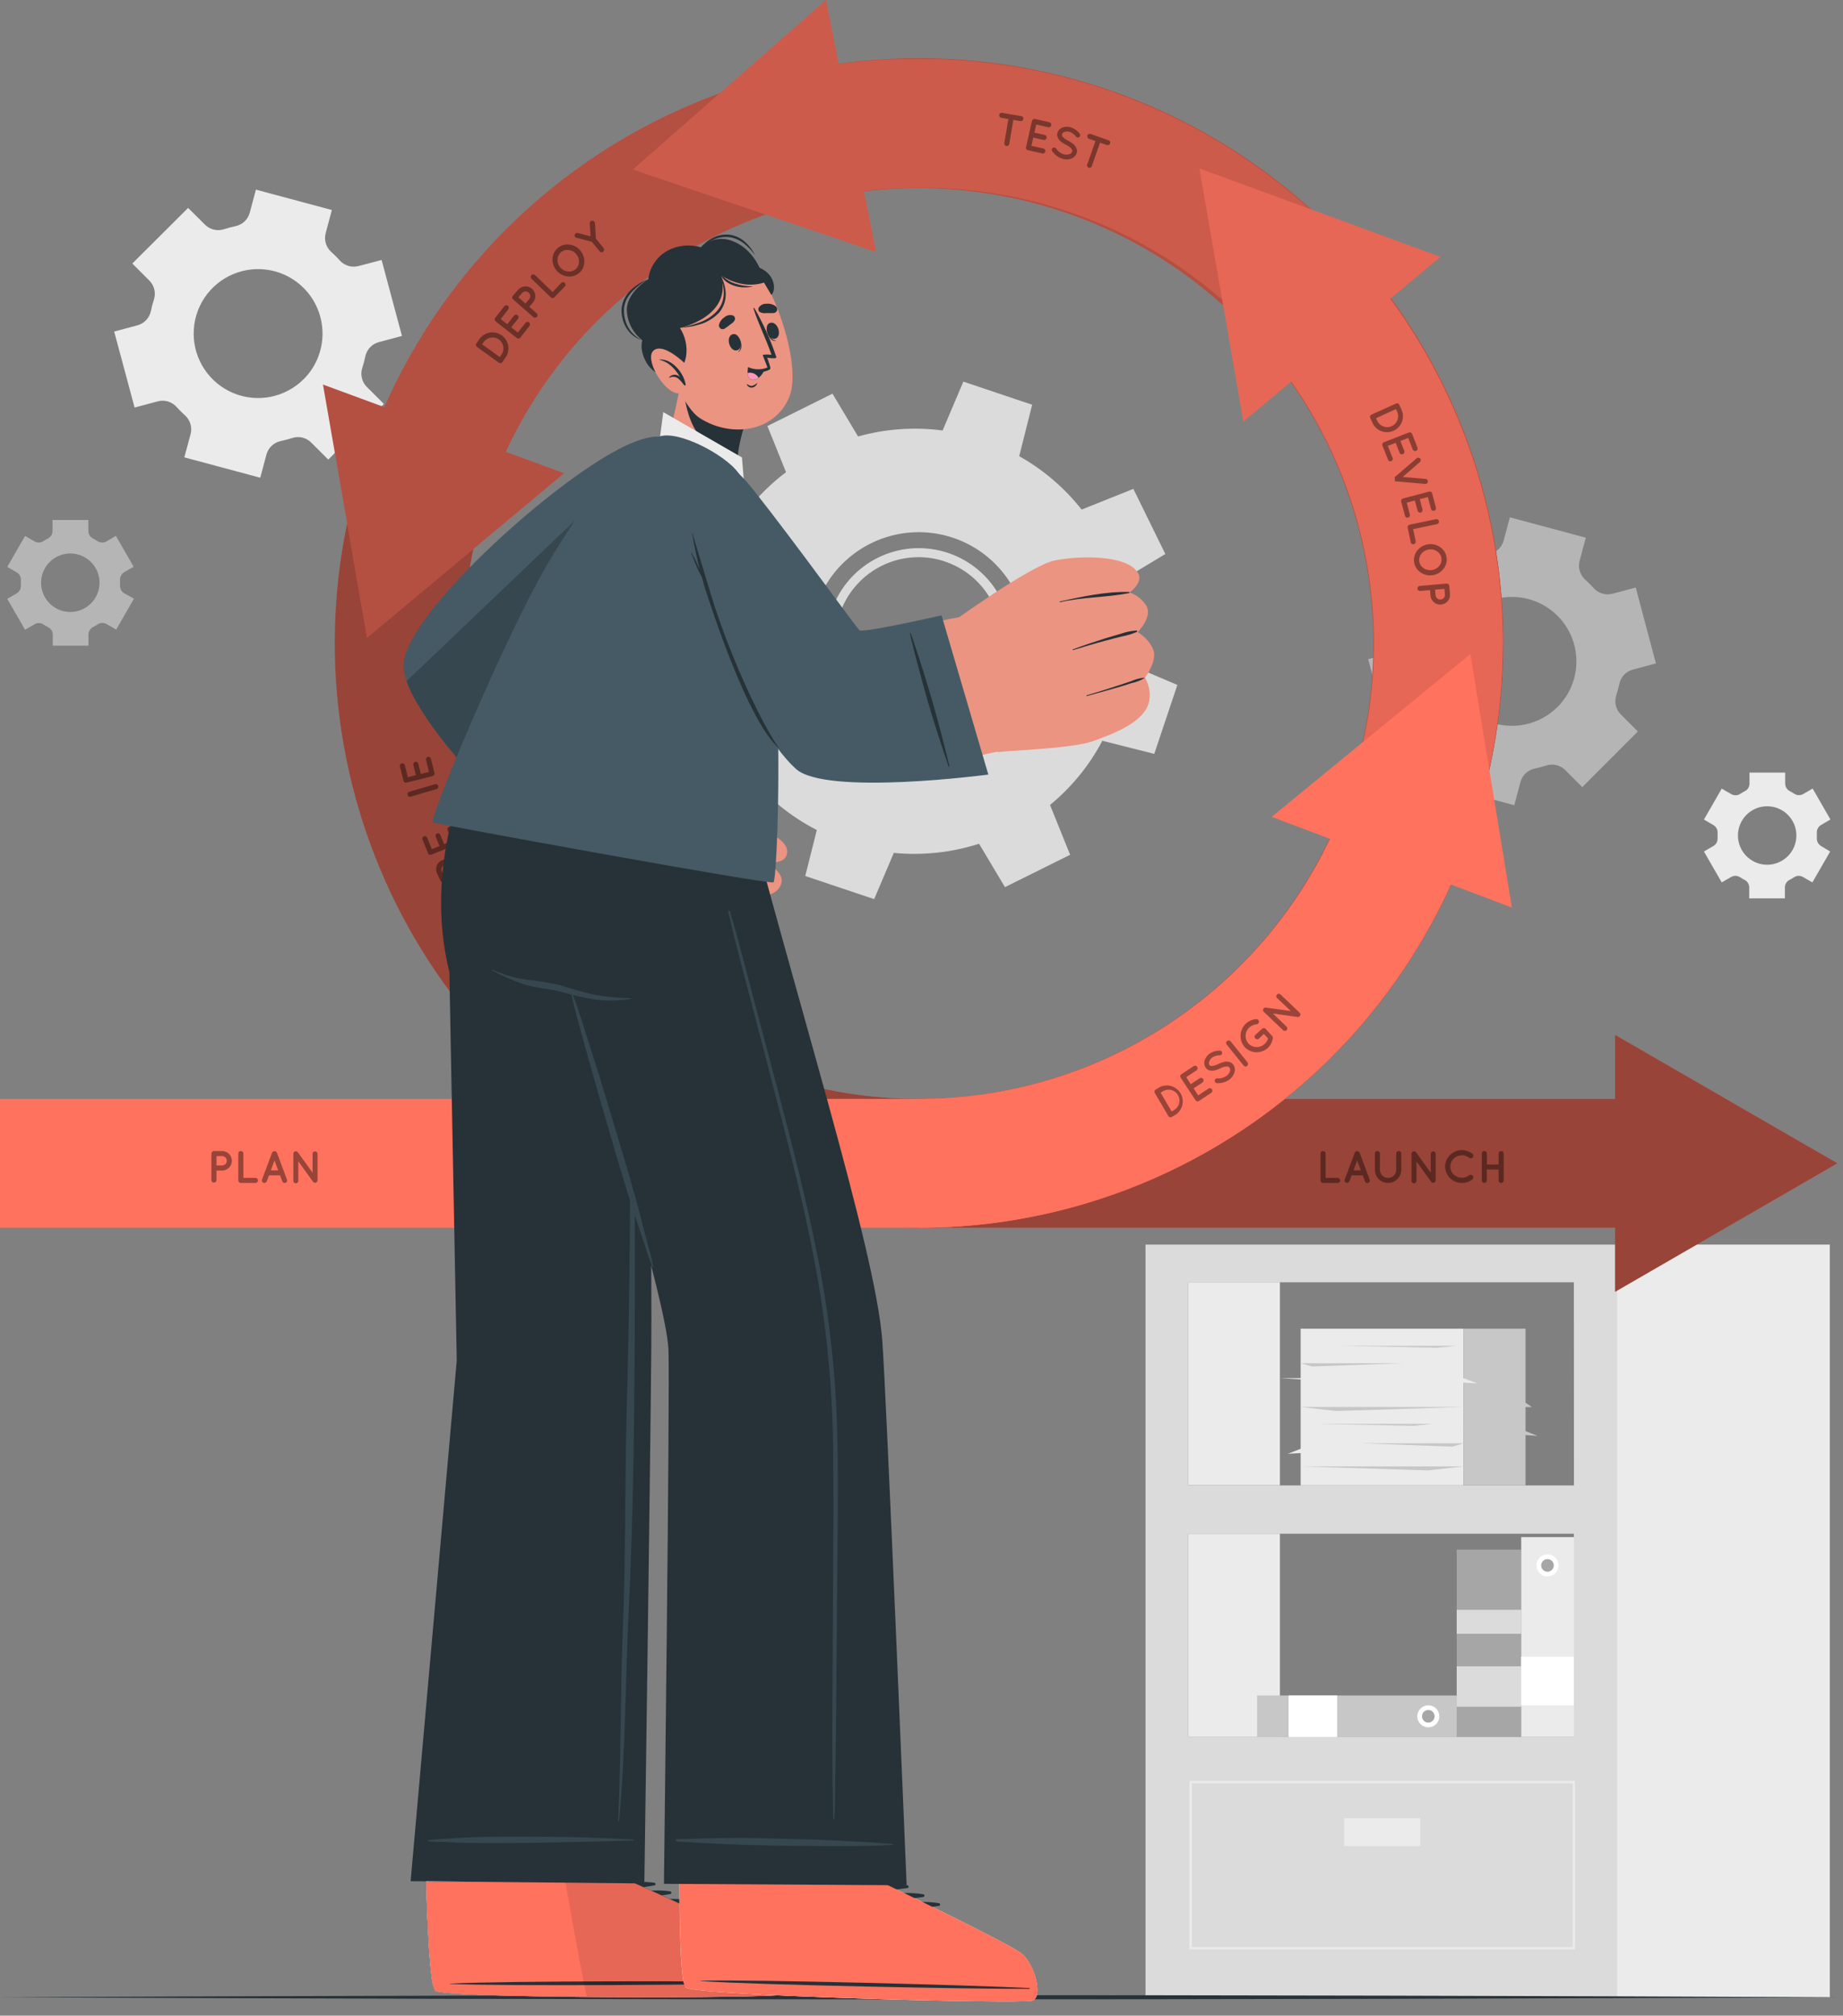 <svg width="129" height="141" viewBox="0 0 129 141" fill="none" xmlns="http://www.w3.org/2000/svg">
<rect x="0" y="0" width="129" height="141" fill="#808080" stroke="none"/>
<path opacity="0.5" d="M112.853 41.535C112.618 41.595 112.371 41.589 112.139 41.517C111.907 41.445 111.7 41.311 111.539 41.129C111.45 41.03 111.357 40.931 111.261 40.835C111.165 40.739 111.066 40.643 110.964 40.554C110.783 40.394 110.65 40.187 110.579 39.956C110.508 39.726 110.502 39.48 110.561 39.246L110.999 37.613L105.684 36.188L105.246 37.821C105.181 38.054 105.053 38.265 104.876 38.431C104.699 38.596 104.48 38.709 104.242 38.757C103.974 38.811 103.709 38.882 103.449 38.968C103.219 39.044 102.973 39.054 102.738 38.997C102.502 38.941 102.287 38.82 102.117 38.649L100.924 37.46L97.031 41.349L98.224 42.542C98.395 42.712 98.516 42.928 98.572 43.163C98.629 43.398 98.618 43.645 98.543 43.874C98.46 44.137 98.39 44.402 98.332 44.667C98.285 44.905 98.173 45.125 98.007 45.303C97.842 45.48 97.63 45.608 97.396 45.671L95.766 46.109L97.191 51.424L98.831 50.98C99.064 50.92 99.31 50.926 99.54 50.997C99.77 51.068 99.976 51.202 100.135 51.383C100.228 51.485 100.32 51.581 100.416 51.677C100.512 51.773 100.608 51.865 100.71 51.958C100.892 52.117 101.027 52.325 101.098 52.556C101.17 52.787 101.176 53.034 101.116 53.268L100.675 54.902L105.991 56.327L106.425 54.7C106.489 54.466 106.617 54.254 106.794 54.088C106.971 53.922 107.191 53.809 107.429 53.761C107.698 53.705 107.963 53.634 108.225 53.55C108.455 53.474 108.701 53.464 108.936 53.521C109.172 53.577 109.387 53.698 109.558 53.869L110.75 55.062L114.64 51.168L113.451 49.976C113.278 49.806 113.157 49.591 113.1 49.355C113.044 49.12 113.055 48.873 113.131 48.643C113.215 48.382 113.286 48.116 113.342 47.847C113.39 47.61 113.503 47.39 113.668 47.213C113.834 47.036 114.045 46.908 114.278 46.844L115.905 46.409L114.493 41.097L112.853 41.535ZM109.017 49.452C108.387 50.083 107.583 50.513 106.708 50.687C105.833 50.861 104.926 50.772 104.102 50.431C103.278 50.089 102.574 49.511 102.078 48.77C101.582 48.028 101.318 47.156 101.318 46.264C101.318 45.372 101.582 44.5 102.078 43.758C102.574 43.016 103.278 42.438 104.102 42.097C104.926 41.756 105.833 41.666 106.708 41.841C107.583 42.015 108.387 42.444 109.017 43.075C109.863 43.921 110.338 45.067 110.339 46.262C110.341 47.458 109.867 48.605 109.024 49.452H109.017Z" fill="#EBEBEB"/>
<path d="M25.083 18.613C24.848 18.673 24.601 18.667 24.369 18.595C24.137 18.523 23.929 18.389 23.769 18.207C23.68 18.105 23.587 18.009 23.491 17.913C23.395 17.817 23.296 17.721 23.194 17.632C23.013 17.472 22.88 17.265 22.809 17.035C22.738 16.804 22.732 16.558 22.791 16.325L23.229 14.691L17.913 13.266L17.476 14.896C17.411 15.128 17.282 15.338 17.105 15.502C16.928 15.665 16.709 15.776 16.472 15.823C16.203 15.88 15.941 15.95 15.679 16.034C15.449 16.109 15.203 16.119 14.968 16.062C14.732 16.006 14.517 15.885 14.346 15.714L13.167 14.544L9.261 18.434L10.453 19.626C10.624 19.797 10.744 20.012 10.801 20.248C10.857 20.483 10.848 20.729 10.773 20.959C10.687 21.219 10.617 21.484 10.562 21.752C10.514 21.989 10.401 22.209 10.236 22.386C10.07 22.563 9.859 22.691 9.625 22.755L7.992 23.193L9.421 28.509L11.057 28.071C11.291 28.011 11.537 28.017 11.768 28.088C11.998 28.16 12.205 28.293 12.365 28.474C12.454 28.573 12.547 28.672 12.643 28.767C12.739 28.863 12.838 28.956 12.937 29.046C13.119 29.206 13.253 29.413 13.325 29.645C13.396 29.877 13.403 30.124 13.343 30.359L12.902 31.993L18.217 33.418L18.652 31.788C18.716 31.554 18.844 31.343 19.021 31.178C19.198 31.012 19.418 30.9 19.655 30.852C19.924 30.794 20.189 30.724 20.451 30.641C20.681 30.564 20.928 30.554 21.163 30.61C21.399 30.666 21.614 30.788 21.784 30.96L22.976 32.149L26.869 28.256L25.677 27.067C25.506 26.896 25.385 26.68 25.328 26.444C25.272 26.209 25.282 25.962 25.358 25.731C25.444 25.471 25.514 25.207 25.569 24.938C25.617 24.701 25.73 24.481 25.896 24.303C26.062 24.126 26.274 23.999 26.508 23.935L28.135 23.5L26.71 18.185L25.083 18.613ZM21.247 26.53C20.616 27.159 19.812 27.586 18.938 27.759C18.063 27.931 17.158 27.84 16.335 27.499C15.512 27.157 14.809 26.578 14.314 25.837C13.819 25.096 13.556 24.225 13.556 23.334C13.556 22.443 13.819 21.572 14.314 20.83C14.809 20.089 15.512 19.511 16.335 19.169C17.158 18.827 18.063 18.737 18.938 18.909C19.812 19.081 20.616 19.509 21.247 20.138C21.667 20.557 22.001 21.055 22.229 21.603C22.456 22.151 22.574 22.739 22.575 23.333C22.575 23.926 22.459 24.514 22.232 25.063C22.006 25.611 21.673 26.11 21.253 26.53H21.247Z" fill="#EBEBEB"/>
<path opacity="0.5" d="M8.693 41.499C8.599 41.442 8.521 41.361 8.47 41.263C8.419 41.166 8.395 41.056 8.403 40.946C8.403 40.885 8.403 40.824 8.403 40.764C8.403 40.703 8.403 40.639 8.403 40.578C8.395 40.469 8.418 40.36 8.469 40.263C8.52 40.166 8.596 40.085 8.69 40.028L9.355 39.645L8.109 37.481L7.447 37.874C7.351 37.929 7.242 37.956 7.132 37.952C7.022 37.948 6.915 37.913 6.824 37.852C6.721 37.785 6.613 37.724 6.504 37.666C6.407 37.616 6.326 37.541 6.27 37.448C6.214 37.355 6.184 37.248 6.184 37.139V36.375H3.679V37.139C3.678 37.248 3.648 37.354 3.592 37.447C3.536 37.54 3.455 37.616 3.359 37.666C3.247 37.724 3.142 37.785 3.039 37.852C2.948 37.913 2.842 37.947 2.732 37.951C2.623 37.955 2.514 37.928 2.419 37.874L1.754 37.49L0.508 39.654L1.173 40.041C1.267 40.096 1.344 40.176 1.395 40.273C1.446 40.37 1.468 40.479 1.46 40.588C1.46 40.648 1.46 40.709 1.46 40.773C1.46 40.837 1.46 40.895 1.46 40.955C1.468 41.065 1.446 41.174 1.395 41.271C1.344 41.368 1.267 41.449 1.173 41.505L0.508 41.889L1.754 44.053L2.416 43.669C2.513 43.611 2.626 43.582 2.739 43.586C2.852 43.59 2.962 43.627 3.055 43.691C3.158 43.76 3.265 43.822 3.375 43.877C3.471 43.927 3.552 44.003 3.608 44.096C3.664 44.189 3.694 44.295 3.695 44.404V45.168H6.191V44.394C6.19 44.286 6.22 44.179 6.276 44.086C6.333 43.993 6.414 43.917 6.51 43.867C6.62 43.811 6.727 43.749 6.83 43.682C6.923 43.617 7.033 43.581 7.146 43.577C7.26 43.573 7.372 43.601 7.469 43.659L8.131 44.043L9.377 41.879L8.693 41.499ZM4.925 42.809C4.52 42.81 4.125 42.69 3.788 42.466C3.451 42.242 3.188 41.922 3.033 41.548C2.878 41.175 2.837 40.763 2.915 40.366C2.994 39.969 3.188 39.605 3.474 39.318C3.76 39.032 4.125 38.837 4.522 38.757C4.919 38.678 5.33 38.718 5.704 38.873C6.078 39.028 6.398 39.29 6.623 39.627C6.847 39.963 6.967 40.359 6.967 40.764C6.967 41.305 6.752 41.824 6.37 42.207C5.988 42.59 5.469 42.807 4.928 42.809H4.925Z" fill="#EBEBEB"/>
<path d="M127.461 59.18C127.367 59.123 127.29 59.042 127.238 58.944C127.187 58.847 127.163 58.737 127.17 58.627C127.17 58.566 127.17 58.506 127.17 58.445C127.17 58.384 127.17 58.32 127.17 58.26C127.163 58.15 127.187 58.041 127.238 57.944C127.29 57.847 127.367 57.766 127.461 57.71L128.122 57.326L126.876 55.162L126.211 55.546C126.116 55.6 126.007 55.627 125.898 55.623C125.788 55.619 125.682 55.585 125.591 55.524C125.486 55.456 125.38 55.396 125.271 55.338C125.175 55.288 125.095 55.212 125.038 55.119C124.982 55.026 124.952 54.919 124.952 54.811V54.047H122.456V54.814C122.456 54.923 122.426 55.03 122.37 55.123C122.313 55.216 122.233 55.291 122.136 55.341C122.027 55.399 121.919 55.46 121.816 55.527C121.723 55.591 121.613 55.628 121.5 55.632C121.387 55.636 121.274 55.607 121.177 55.549L120.512 55.166L119.266 57.329L119.93 57.716C120.025 57.772 120.102 57.852 120.153 57.948C120.204 58.045 120.228 58.154 120.221 58.263C120.221 58.324 120.221 58.384 120.221 58.448C120.221 58.512 120.221 58.57 120.221 58.63C120.228 58.74 120.204 58.849 120.153 58.946C120.102 59.043 120.025 59.124 119.93 59.18L119.266 59.564L120.512 61.727L121.174 61.344C121.269 61.289 121.378 61.262 121.489 61.266C121.599 61.27 121.706 61.305 121.797 61.366C121.9 61.434 122.007 61.496 122.117 61.552C122.213 61.602 122.294 61.677 122.351 61.77C122.407 61.864 122.437 61.97 122.436 62.079V62.843H124.933V62.079C124.933 61.971 124.963 61.864 125.019 61.771C125.075 61.678 125.156 61.602 125.252 61.552C125.363 61.497 125.469 61.435 125.572 61.366C125.663 61.305 125.77 61.27 125.88 61.266C125.99 61.262 126.099 61.289 126.195 61.344L126.857 61.727L128.103 59.564L127.461 59.18ZM123.692 60.491C123.288 60.491 122.892 60.371 122.556 60.146C122.22 59.921 121.957 59.602 121.803 59.228C121.648 58.854 121.607 58.443 121.686 58.046C121.765 57.649 121.96 57.285 122.246 56.998C122.532 56.712 122.897 56.518 123.293 56.439C123.69 56.36 124.101 56.4 124.475 56.555C124.849 56.71 125.169 56.972 125.393 57.309C125.618 57.645 125.738 58.04 125.738 58.445C125.737 58.987 125.521 59.507 125.138 59.891C124.755 60.274 124.235 60.49 123.692 60.491Z" fill="#EBEBEB"/>
<path d="M80.18 87.062V139.705H113.162V87.062H80.18ZM110.167 121.486H83.168V107.285H110.161L110.167 121.486ZM110.167 103.907H83.168V89.699H110.161L110.167 103.907Z" fill="#DBDBDB"/>
<path d="M128.078 87.062H113.164V139.705H128.078V87.062Z" fill="#EBEBEB"/>
<path d="M89.587 89.695H83.172V103.9H89.587V89.695Z" fill="#EBEBEB"/>
<path d="M110.244 136.363H83.258V124.578H110.244V136.363ZM83.418 136.203H110.084V124.738H83.418V136.203Z" fill="#EBEBEB"/>
<path d="M99.414 127.188H94.086V129.134H99.414V127.188Z" fill="#EBEBEB"/>
<path d="M89.587 107.289H83.172V121.493H89.587V107.289Z" fill="#EBEBEB"/>
<path d="M106.477 121.494V108.398H101.963V121.494H106.477Z" fill="#A6A6A6"/>
<path d="M106.477 119.388V116.562H101.963V119.388H106.477Z" fill="#DBDBDB"/>
<path d="M106.477 114.284V112.609H101.963V114.284H106.477Z" fill="#DBDBDB"/>
<path d="M102.443 92.945H91.039V103.905H102.443V92.945Z" fill="#EBEBEB"/>
<path d="M106.779 92.945H102.445V103.905H106.779V92.945Z" fill="#C7C7C7"/>
<path d="M91.039 98.422H102.443L93.538 98.703L91.039 98.422Z" fill="#C7C7C7"/>
<path d="M102.443 102.578H91.039L99.947 102.859L102.443 102.578Z" fill="#C7C7C7"/>
<path d="M91.039 95.359H98.263L91.841 95.59L91.039 95.359Z" fill="#C7C7C7"/>
<path d="M102.45 100.961H95.227L101.648 101.194L102.45 100.961Z" fill="#C7C7C7"/>
<path d="M93.781 94.141H101.929L100.57 94.278L93.781 94.141Z" fill="#C7C7C7"/>
<path d="M92.148 99.602H100.296L98.937 99.739L92.148 99.602Z" fill="#C7C7C7"/>
<path d="M97.164 96.406H102.448L103.394 96.774L97.164 96.406Z" fill="#EBEBEB"/>
<path d="M89.586 96.406H94.869L95.816 96.774L89.586 96.406Z" fill="#EBEBEB"/>
<path d="M96.373 101.328H91.087L90.141 101.696L96.373 101.328Z" fill="#EBEBEB"/>
<path d="M102.445 100.078H106.69L107.636 100.446L102.445 100.078Z" fill="#C7C7C7"/>
<path d="M103.93 98.425H107.222L106.781 98.125L103.93 98.425Z" fill="#C7C7C7"/>
<path d="M110.168 107.523H106.477V121.494H110.168V107.523Z" fill="#EBEBEB"/>
<path d="M108.32 110.275C108.168 110.276 108.019 110.231 107.892 110.147C107.764 110.062 107.665 109.942 107.606 109.802C107.548 109.661 107.532 109.506 107.561 109.356C107.591 109.207 107.664 109.069 107.771 108.961C107.879 108.853 108.016 108.779 108.166 108.749C108.315 108.719 108.47 108.734 108.611 108.793C108.752 108.851 108.873 108.95 108.957 109.076C109.042 109.203 109.087 109.352 109.087 109.505C109.087 109.708 109.007 109.904 108.863 110.048C108.719 110.193 108.524 110.274 108.32 110.275Z" fill="white"/>
<path d="M108.319 109.945C108.232 109.945 108.146 109.92 108.073 109.872C108 109.824 107.943 109.755 107.91 109.675C107.876 109.594 107.866 109.505 107.883 109.419C107.9 109.334 107.942 109.255 108.003 109.193C108.065 109.131 108.143 109.088 108.229 109.071C108.315 109.054 108.403 109.062 108.484 109.096C108.565 109.129 108.634 109.186 108.683 109.258C108.731 109.331 108.757 109.416 108.757 109.504C108.757 109.62 108.711 109.732 108.629 109.814C108.547 109.897 108.436 109.944 108.319 109.945Z" fill="#A6A6A6"/>
<path d="M110.164 119.288V115.891H106.472V119.288H110.164Z" fill="white"/>
<path d="M101.963 118.602H87.992V121.507H101.963V118.602Z" fill="#C7C7C7"/>
<path d="M99.203 120.063C99.203 119.91 99.247 119.761 99.332 119.633C99.416 119.506 99.536 119.407 99.677 119.348C99.818 119.29 99.973 119.274 100.123 119.304C100.273 119.333 100.41 119.407 100.518 119.515C100.626 119.623 100.699 119.76 100.729 119.91C100.759 120.06 100.743 120.215 100.684 120.356C100.626 120.497 100.527 120.617 100.399 120.701C100.272 120.786 100.123 120.83 99.97 120.83C99.767 120.83 99.572 120.749 99.428 120.605C99.284 120.461 99.203 120.266 99.203 120.063Z" fill="white"/>
<path d="M99.531 120.061C99.531 119.974 99.556 119.888 99.604 119.815C99.653 119.742 99.721 119.685 99.802 119.651C99.883 119.618 99.972 119.609 100.058 119.626C100.143 119.642 100.222 119.684 100.284 119.746C100.346 119.808 100.388 119.887 100.405 119.973C100.422 120.059 100.413 120.148 100.379 120.229C100.345 120.309 100.288 120.378 100.215 120.426C100.142 120.475 100.057 120.5 99.969 120.499C99.912 120.499 99.855 120.488 99.802 120.466C99.749 120.444 99.7 120.412 99.659 120.371C99.619 120.33 99.587 120.282 99.565 120.229C99.543 120.176 99.531 120.119 99.531 120.061Z" fill="#A6A6A6"/>
<path d="M90.196 121.508H93.594V118.602H90.196V121.508Z" fill="white"/>
<path d="M0 139.711C41.197 139.513 87.415 139.513 128.612 139.711C87.415 139.909 41.197 139.909 0 139.711Z" fill="#263238"/>
<path d="M113.045 90.367V85.882H64.305V76.869H113.045V72.391L128.611 81.375L113.045 90.367Z" fill="#FF725E"/>
<g opacity="0.4">
<path d="M113.045 90.367V85.882H64.305V76.869H113.045V72.391L128.611 81.375L113.045 90.367Z" fill="black"/>
</g>
<path d="M64.305 85.886C54.54 85.882 45.098 82.382 37.688 76.021C30.278 69.66 25.389 60.857 23.905 51.204C22.421 41.552 24.44 31.687 29.597 23.394C34.754 15.101 42.709 8.927 52.022 5.989C61.336 3.05 71.393 3.542 80.375 7.375C89.358 11.207 96.672 18.127 100.996 26.884C105.32 35.641 106.367 45.656 103.949 55.117C101.53 64.579 95.806 72.863 87.811 78.471C80.93 83.312 72.719 85.902 64.305 85.886ZM64.305 13.136C57.056 13.137 50.024 15.609 44.37 20.144C38.715 24.68 34.776 31.008 33.202 38.084C31.628 45.16 32.513 52.561 35.712 59.066C38.911 65.57 44.232 70.79 50.797 73.864C57.362 76.937 64.779 77.68 71.824 75.971C78.868 74.261 85.119 70.201 89.545 64.46C93.971 58.719 96.308 51.641 96.169 44.393C96.03 37.146 93.425 30.162 88.782 24.595C85.788 21.012 82.045 18.129 77.816 16.149C73.587 14.169 68.975 13.141 64.305 13.136Z" fill="#FF725E"/>
<path opacity="0.4" d="M64.305 85.886C54.54 85.882 45.098 82.382 37.688 76.021C30.278 69.66 25.389 60.857 23.905 51.204C22.421 41.552 24.44 31.687 29.597 23.394C34.754 15.101 42.709 8.927 52.022 5.989C61.336 3.05 71.393 3.542 80.375 7.375C89.358 11.207 96.672 18.127 100.996 26.884C105.32 35.641 106.367 45.656 103.949 55.117C101.53 64.579 95.806 72.863 87.811 78.471C80.93 83.312 72.719 85.902 64.305 85.886ZM64.305 13.136C57.056 13.137 50.024 15.609 44.37 20.144C38.715 24.68 34.776 31.008 33.202 38.084C31.628 45.16 32.513 52.561 35.712 59.066C38.911 65.57 44.232 70.79 50.797 73.864C57.362 76.937 64.779 77.68 71.824 75.971C78.868 74.261 85.119 70.201 89.545 64.46C93.971 58.719 96.308 51.641 96.169 44.393C96.03 37.146 93.425 30.162 88.782 24.595C85.788 21.012 82.045 18.129 77.816 16.149C73.587 14.169 68.975 13.141 64.305 13.136Z" fill="black"/>
<path d="M105.188 45.004C105.189 50.373 104.132 55.689 102.078 60.65C100.024 65.61 97.012 70.117 93.216 73.913C89.419 77.71 84.912 80.721 79.951 82.775C74.99 84.829 69.674 85.885 64.305 85.884V76.871C70.015 76.865 75.618 75.324 80.529 72.41C85.439 69.496 89.476 65.315 92.217 60.306C94.957 55.296 96.301 49.642 96.108 43.935C95.914 38.229 94.189 32.679 91.115 27.867C88.041 23.055 83.73 19.158 78.633 16.584C73.536 14.009 67.841 12.852 62.144 13.234C56.447 13.615 50.956 15.521 46.248 18.752C41.54 21.983 37.787 26.42 35.382 31.599L39.486 33.104L25.691 44.611L22.609 26.903L26.908 28.485C30.69 19.894 37.312 12.866 45.663 8.581C54.014 4.295 63.585 3.013 72.769 4.951C81.954 6.888 90.192 11.926 96.1 19.22C102.009 26.513 105.228 35.617 105.217 45.004H105.188Z" fill="#FF725E"/>
<g opacity="0.3">
<path d="M105.188 45.004C105.189 50.373 104.132 55.689 102.078 60.65C100.024 65.61 97.012 70.117 93.216 73.913C89.419 77.71 84.912 80.721 79.951 82.775C74.99 84.829 69.674 85.885 64.305 85.884V76.871C70.015 76.865 75.618 75.324 80.529 72.41C85.439 69.496 89.476 65.315 92.217 60.306C94.957 55.296 96.301 49.642 96.108 43.935C95.914 38.229 94.189 32.679 91.115 27.867C88.041 23.055 83.73 19.158 78.633 16.584C73.536 14.009 67.841 12.852 62.144 13.234C56.447 13.615 50.956 15.521 46.248 18.752C41.54 21.983 37.787 26.42 35.382 31.599L39.486 33.104L25.691 44.611L22.609 26.903L26.908 28.485C30.69 19.894 37.312 12.866 45.663 8.581C54.014 4.295 63.585 3.013 72.769 4.951C81.954 6.888 90.192 11.926 96.1 19.22C102.009 26.513 105.228 35.617 105.217 45.004H105.188Z" fill="black"/>
</g>
<path d="M105.187 45.004C105.188 50.373 104.131 55.689 102.077 60.65C100.023 65.61 97.011 70.117 93.215 73.913C89.418 77.71 84.911 80.721 79.95 82.775C74.989 84.829 69.673 85.885 64.304 85.884V76.87C68.516 76.913 72.694 76.119 76.598 74.537C80.501 72.954 84.052 70.614 87.045 67.65C90.039 64.687 92.415 61.159 94.036 57.272C95.658 53.384 96.493 49.214 96.493 45.002C96.493 40.79 95.658 36.62 94.036 32.732C92.415 28.845 90.039 25.317 87.045 22.354C84.052 19.39 80.501 17.05 76.598 15.467C72.694 13.884 68.516 13.091 64.304 13.133C63.022 13.133 61.742 13.205 60.468 13.348L61.322 17.631L44.305 11.855L57.815 0L58.707 4.475C60.563 4.235 62.432 4.117 64.304 4.12C69.673 4.119 74.99 5.176 79.95 7.23C84.911 9.285 89.418 12.296 93.215 16.093C97.011 19.889 100.023 24.396 102.077 29.357C104.131 34.318 105.188 39.634 105.187 45.004Z" fill="#FF725E"/>
<g opacity="0.2">
<path d="M105.187 45.004C105.188 50.373 104.131 55.689 102.077 60.65C100.023 65.61 97.011 70.117 93.215 73.913C89.418 77.71 84.911 80.721 79.95 82.775C74.989 84.829 69.673 85.885 64.304 85.884V76.87C68.516 76.913 72.694 76.119 76.598 74.537C80.501 72.954 84.052 70.614 87.045 67.65C90.039 64.687 92.415 61.159 94.036 57.272C95.658 53.384 96.493 49.214 96.493 45.002C96.493 40.79 95.658 36.62 94.036 32.732C92.415 28.845 90.039 25.317 87.045 22.354C84.052 19.39 80.501 17.05 76.598 15.467C72.694 13.884 68.516 13.091 64.304 13.133C63.022 13.133 61.742 13.205 60.468 13.348L61.322 17.631L44.305 11.855L57.815 0L58.707 4.475C60.563 4.235 62.432 4.117 64.304 4.12C69.673 4.119 74.99 5.176 79.95 7.23C84.911 9.285 89.418 12.296 93.215 16.093C97.011 19.889 100.023 24.396 102.077 29.357C104.131 34.318 105.188 39.634 105.187 45.004Z" fill="black"/>
</g>
<path d="M105.188 45.007C105.189 50.376 104.132 55.692 102.078 60.653C100.023 65.613 97.012 70.12 93.215 73.916C89.419 77.713 84.912 80.724 79.951 82.778C74.99 84.832 69.674 85.888 64.305 85.887V76.873C70.138 76.874 75.86 75.273 80.847 72.245C85.833 69.217 89.892 64.878 92.582 59.702C95.272 54.525 96.489 48.709 96.101 42.889C95.713 37.068 93.734 31.465 90.38 26.692L87.027 29.492L83.949 11.781L100.825 17.969L97.309 20.9C102.423 27.898 105.182 36.339 105.188 45.007Z" fill="#FF725E"/>
<g opacity="0.1">
<path d="M105.188 45.007C105.189 50.376 104.132 55.692 102.078 60.653C100.023 65.613 97.012 70.12 93.215 73.916C89.419 77.713 84.912 80.724 79.951 82.778C74.99 84.832 69.674 85.888 64.305 85.887V76.873C70.138 76.874 75.86 75.273 80.847 72.245C85.833 69.217 89.892 64.878 92.582 59.702C95.272 54.525 96.489 48.709 96.101 42.889C95.713 37.068 93.734 31.465 90.38 26.692L87.027 29.492L83.949 11.781L100.825 17.969L97.309 20.9C102.423 27.898 105.182 36.339 105.188 45.007Z" fill="black"/>
</g>
<path d="M105.825 63.486L101.555 61.872C98.311 69.031 93.072 75.104 86.466 79.363C79.86 83.622 72.166 85.886 64.306 85.886H0V76.872H64.306C70.334 76.873 76.24 75.165 81.336 71.945C86.433 68.725 90.512 64.126 93.101 58.682L89.01 57.138L102.917 45.75L105.825 63.486Z" fill="#FF725E"/>
<g opacity="0.4">
<path d="M32.048 59.568C32.064 59.551 32.084 59.538 32.105 59.529C32.126 59.52 32.149 59.516 32.172 59.516C32.196 59.516 32.219 59.52 32.24 59.529C32.261 59.538 32.281 59.551 32.297 59.568C32.314 59.585 32.327 59.606 32.336 59.628C32.355 59.668 32.361 59.712 32.355 59.756C32.35 59.808 32.33 59.857 32.297 59.897C32.209 59.995 32.1 60.072 31.977 60.12C31.934 60.141 31.896 60.173 31.869 60.213C31.845 60.252 31.83 60.296 31.824 60.341C31.815 60.405 31.815 60.469 31.824 60.533L31.984 60.875L32.623 60.581C32.664 60.569 32.708 60.572 32.746 60.59C32.785 60.608 32.816 60.638 32.834 60.677C32.852 60.715 32.856 60.759 32.845 60.8C32.834 60.841 32.808 60.876 32.773 60.9L31.067 61.699C31.046 61.709 31.023 61.715 31 61.716C30.977 61.718 30.953 61.714 30.931 61.706C30.91 61.698 30.89 61.685 30.873 61.669C30.856 61.654 30.843 61.634 30.833 61.613L30.59 61.099C30.512 60.935 30.502 60.748 30.562 60.577C30.622 60.406 30.747 60.266 30.91 60.188C31 60.144 31.099 60.122 31.199 60.122C31.299 60.122 31.398 60.144 31.488 60.188C31.502 60.134 31.522 60.082 31.549 60.034C31.612 59.929 31.706 59.845 31.818 59.794C31.875 59.77 31.93 59.739 31.981 59.702C31.981 59.676 31.987 59.65 31.999 59.627C32.011 59.604 32.027 59.583 32.048 59.568ZM31.089 60.526C31.049 60.543 31.012 60.568 30.982 60.6C30.951 60.631 30.928 60.669 30.912 60.71C30.897 60.751 30.89 60.795 30.893 60.839C30.895 60.882 30.906 60.925 30.926 60.964L31.095 61.322L31.69 61.041L31.524 60.686C31.508 60.644 31.483 60.605 31.451 60.574C31.419 60.542 31.38 60.517 31.338 60.501C31.296 60.485 31.25 60.478 31.205 60.481C31.16 60.483 31.116 60.496 31.076 60.517L31.089 60.526Z" fill="black"/>
<path d="M31.938 59.08L30.193 59.786C30.171 59.796 30.148 59.801 30.125 59.801C30.102 59.801 30.079 59.797 30.057 59.788C30.036 59.779 30.016 59.765 30 59.749C29.984 59.732 29.971 59.712 29.962 59.691L29.576 58.732C29.567 58.711 29.562 58.688 29.562 58.665C29.563 58.642 29.567 58.619 29.576 58.598C29.585 58.577 29.598 58.558 29.614 58.542C29.631 58.526 29.65 58.513 29.672 58.505C29.715 58.487 29.763 58.486 29.806 58.504C29.849 58.521 29.884 58.555 29.902 58.597L30.221 59.4L30.765 59.182L30.483 58.492C30.478 58.453 30.485 58.413 30.505 58.378C30.524 58.343 30.555 58.316 30.591 58.301C30.628 58.286 30.669 58.283 30.707 58.293C30.745 58.303 30.779 58.326 30.803 58.358L31.081 59.048L31.628 58.828L31.308 58.025C31.302 57.986 31.31 57.946 31.329 57.911C31.349 57.877 31.379 57.85 31.416 57.834C31.453 57.819 31.493 57.816 31.532 57.826C31.57 57.837 31.604 57.859 31.628 57.891L32.018 58.85C32.036 58.891 32.038 58.938 32.023 58.981C32.008 59.023 31.978 59.059 31.938 59.08Z" fill="black"/>
<path d="M28.74 55.728C28.696 55.741 28.648 55.736 28.607 55.714C28.566 55.692 28.536 55.655 28.523 55.61C28.51 55.565 28.515 55.516 28.537 55.474C28.559 55.433 28.596 55.401 28.641 55.386L30.45 54.859C30.473 54.852 30.496 54.85 30.52 54.852C30.543 54.855 30.566 54.862 30.586 54.873C30.607 54.885 30.625 54.9 30.639 54.918C30.654 54.937 30.665 54.958 30.671 54.981C30.677 55.003 30.68 55.026 30.678 55.049C30.675 55.072 30.669 55.094 30.657 55.114C30.646 55.135 30.631 55.152 30.613 55.167C30.595 55.181 30.575 55.192 30.552 55.198L28.74 55.728Z" fill="black"/>
<path d="M30.287 54.287L28.456 54.744C28.433 54.751 28.41 54.752 28.387 54.749C28.364 54.746 28.341 54.738 28.322 54.726C28.302 54.714 28.284 54.698 28.27 54.679C28.257 54.661 28.247 54.639 28.242 54.617L27.989 53.613C27.979 53.568 27.986 53.52 28.01 53.48C28.034 53.44 28.072 53.411 28.117 53.399C28.163 53.388 28.211 53.395 28.251 53.419C28.292 53.443 28.322 53.481 28.334 53.527L28.545 54.367L29.111 54.227L28.932 53.504C28.921 53.459 28.929 53.411 28.953 53.371C28.977 53.331 29.015 53.302 29.06 53.29C29.082 53.284 29.106 53.283 29.129 53.286C29.152 53.29 29.174 53.297 29.194 53.309C29.213 53.321 29.231 53.337 29.245 53.356C29.259 53.374 29.268 53.395 29.274 53.418L29.456 54.14L30.025 53.996L29.817 53.156C29.808 53.11 29.816 53.062 29.84 53.023C29.865 52.983 29.903 52.954 29.948 52.942C29.993 52.932 30.04 52.94 30.079 52.963C30.119 52.987 30.147 53.025 30.16 53.069L30.412 54.076C30.418 54.098 30.419 54.121 30.416 54.144C30.413 54.166 30.405 54.188 30.394 54.208C30.382 54.227 30.367 54.245 30.348 54.258C30.33 54.272 30.309 54.282 30.287 54.287Z" fill="black"/>
<path d="M34.917 25.371L33.386 24.268C33.367 24.255 33.351 24.238 33.339 24.218C33.326 24.198 33.318 24.176 33.315 24.153C33.311 24.13 33.312 24.107 33.318 24.084C33.324 24.062 33.334 24.041 33.348 24.022L33.568 23.702C33.743 23.466 34.005 23.308 34.295 23.263C34.586 23.218 34.882 23.289 35.121 23.461C35.359 23.633 35.521 23.892 35.57 24.181C35.619 24.471 35.552 24.769 35.384 25.01L35.163 25.329C35.15 25.349 35.133 25.365 35.114 25.378C35.094 25.39 35.072 25.399 35.049 25.403C35.026 25.407 35.003 25.406 34.98 25.4C34.957 25.395 34.936 25.385 34.917 25.371ZM34.981 24.978L35.096 24.818C35.215 24.654 35.263 24.449 35.231 24.248C35.199 24.048 35.088 23.869 34.924 23.75C34.759 23.632 34.554 23.583 34.354 23.616C34.154 23.648 33.975 23.759 33.856 23.923L33.741 24.086L34.981 24.978Z" fill="black"/>
<path d="M36.176 23.646L34.693 22.479C34.674 22.465 34.659 22.447 34.648 22.427C34.636 22.407 34.629 22.385 34.626 22.362C34.623 22.339 34.625 22.316 34.632 22.294C34.638 22.271 34.649 22.251 34.664 22.233L35.303 21.418C35.332 21.381 35.374 21.358 35.42 21.353C35.466 21.347 35.513 21.36 35.549 21.389C35.586 21.419 35.609 21.461 35.615 21.507C35.621 21.554 35.609 21.601 35.581 21.638L35.047 22.319L35.505 22.68L35.965 22.096C35.978 22.074 35.995 22.055 36.016 22.041C36.037 22.026 36.06 22.016 36.085 22.012C36.11 22.007 36.136 22.007 36.16 22.013C36.185 22.019 36.208 22.03 36.228 22.046C36.248 22.061 36.264 22.081 36.276 22.103C36.288 22.125 36.295 22.15 36.297 22.175C36.299 22.2 36.295 22.226 36.286 22.25C36.277 22.273 36.264 22.295 36.246 22.313L35.786 22.898L36.246 23.262L36.783 22.581C36.812 22.545 36.855 22.521 36.902 22.516C36.948 22.511 36.995 22.524 37.032 22.552C37.068 22.583 37.09 22.625 37.095 22.672C37.101 22.718 37.088 22.764 37.061 22.802L36.422 23.614C36.393 23.651 36.352 23.674 36.305 23.68C36.259 23.686 36.213 23.674 36.176 23.646Z" fill="black"/>
<path d="M37.304 21.165L37.045 21.462L37.566 21.919C37.583 21.934 37.598 21.953 37.608 21.974C37.618 21.994 37.624 22.017 37.626 22.04C37.627 22.063 37.624 22.087 37.617 22.108C37.609 22.131 37.597 22.151 37.582 22.168C37.567 22.186 37.548 22.2 37.527 22.21C37.506 22.22 37.484 22.226 37.461 22.228C37.437 22.229 37.414 22.226 37.392 22.219C37.37 22.211 37.35 22.2 37.333 22.184L35.913 20.941C35.896 20.926 35.881 20.908 35.871 20.887C35.86 20.867 35.854 20.845 35.852 20.822C35.85 20.799 35.853 20.776 35.86 20.754C35.868 20.732 35.879 20.712 35.894 20.695L36.268 20.266C36.327 20.199 36.399 20.143 36.479 20.103C36.56 20.063 36.647 20.039 36.737 20.033C36.827 20.027 36.917 20.038 37.002 20.067C37.087 20.095 37.166 20.14 37.233 20.199C37.301 20.258 37.357 20.33 37.397 20.41C37.437 20.491 37.461 20.578 37.467 20.668C37.473 20.758 37.462 20.848 37.433 20.933C37.405 21.018 37.36 21.097 37.301 21.165H37.304ZM36.776 21.229L37.035 20.931C37.093 20.866 37.121 20.78 37.115 20.693C37.109 20.606 37.069 20.525 37.003 20.468C36.938 20.41 36.852 20.382 36.765 20.388C36.678 20.394 36.597 20.434 36.54 20.5L36.281 20.794L36.776 21.229Z" fill="black"/>
<path d="M38.559 20.804L37.2 19.497C37.184 19.48 37.171 19.461 37.162 19.44C37.153 19.418 37.148 19.395 37.148 19.372C37.148 19.349 37.153 19.326 37.162 19.305C37.171 19.283 37.184 19.264 37.2 19.247C37.234 19.214 37.279 19.195 37.327 19.195C37.374 19.195 37.419 19.214 37.453 19.247L38.68 20.43L39.281 19.791C39.315 19.757 39.36 19.739 39.407 19.739C39.455 19.739 39.5 19.757 39.534 19.791C39.566 19.824 39.584 19.868 39.584 19.914C39.584 19.96 39.566 20.004 39.534 20.037L38.814 20.785C38.8 20.804 38.781 20.82 38.76 20.831C38.738 20.843 38.715 20.849 38.691 20.851C38.667 20.853 38.642 20.85 38.62 20.842C38.597 20.834 38.576 20.821 38.559 20.804Z" fill="black"/>
<path d="M39.791 17.105C40.091 17.122 40.373 17.256 40.577 17.479C40.784 17.698 40.899 17.989 40.897 18.291C40.899 18.434 40.872 18.577 40.817 18.709C40.762 18.842 40.68 18.962 40.577 19.061C40.469 19.16 40.342 19.236 40.203 19.285C40.065 19.333 39.918 19.352 39.771 19.342C39.472 19.319 39.193 19.183 38.989 18.963C38.785 18.743 38.672 18.453 38.672 18.153C38.673 18.006 38.703 17.861 38.762 17.726C38.821 17.592 38.907 17.471 39.014 17.37C39.118 17.275 39.241 17.203 39.375 17.157C39.508 17.111 39.65 17.094 39.791 17.105ZM40.312 17.744C40.171 17.592 39.978 17.498 39.771 17.482C39.677 17.473 39.581 17.483 39.49 17.514C39.4 17.544 39.317 17.593 39.247 17.658C39.175 17.724 39.118 17.803 39.079 17.893C39.04 17.982 39.02 18.078 39.02 18.176C39.02 18.383 39.099 18.583 39.241 18.735C39.379 18.888 39.572 18.981 39.778 18.994C39.874 19.004 39.971 18.993 40.063 18.963C40.155 18.932 40.239 18.883 40.31 18.817C40.381 18.751 40.438 18.671 40.475 18.582C40.513 18.493 40.531 18.397 40.529 18.3C40.529 18.094 40.452 17.895 40.312 17.744Z" fill="black"/>
<path d="M41.642 15.581L41.709 16.69L42.246 17.358C42.276 17.395 42.29 17.441 42.285 17.487C42.281 17.534 42.258 17.576 42.222 17.606C42.186 17.636 42.14 17.65 42.093 17.645C42.047 17.641 42.004 17.618 41.974 17.582L41.425 16.914L40.351 16.633C40.328 16.628 40.307 16.619 40.288 16.606C40.27 16.593 40.254 16.576 40.242 16.557C40.23 16.537 40.223 16.515 40.22 16.493C40.217 16.47 40.219 16.447 40.226 16.425C40.231 16.403 40.24 16.381 40.254 16.363C40.267 16.344 40.284 16.328 40.304 16.316C40.324 16.305 40.346 16.297 40.369 16.294C40.392 16.292 40.415 16.294 40.437 16.3L41.335 16.531L41.281 15.604C41.283 15.561 41.301 15.52 41.331 15.49C41.362 15.459 41.402 15.441 41.445 15.438C41.488 15.435 41.53 15.448 41.564 15.475C41.598 15.501 41.621 15.539 41.629 15.581H41.642Z" fill="black"/>
<path d="M71.43 8.473L70.928 8.386L70.644 10.071C70.635 10.117 70.609 10.158 70.571 10.185C70.533 10.212 70.485 10.223 70.439 10.214C70.393 10.206 70.352 10.18 70.325 10.142C70.298 10.104 70.287 10.056 70.295 10.01L70.583 8.329L70.084 8.242C70.061 8.239 70.039 8.23 70.02 8.218C70 8.205 69.983 8.189 69.969 8.17C69.956 8.151 69.947 8.13 69.942 8.107C69.937 8.084 69.936 8.061 69.94 8.038C69.944 8.015 69.952 7.992 69.964 7.973C69.976 7.953 69.993 7.935 70.012 7.922C70.031 7.909 70.052 7.899 70.075 7.894C70.098 7.89 70.122 7.889 70.145 7.894L71.49 8.124C71.536 8.132 71.577 8.157 71.604 8.195C71.631 8.233 71.642 8.28 71.634 8.325C71.626 8.372 71.6 8.413 71.561 8.44C71.523 8.467 71.476 8.479 71.43 8.473Z" fill="black"/>
<path d="M71.818 10.298L72.233 8.457C72.238 8.434 72.248 8.412 72.261 8.394C72.274 8.375 72.291 8.359 72.311 8.346C72.331 8.334 72.353 8.326 72.375 8.322C72.398 8.319 72.422 8.32 72.444 8.326L73.454 8.552C73.499 8.564 73.538 8.592 73.562 8.632C73.587 8.671 73.595 8.718 73.585 8.763C73.575 8.809 73.547 8.849 73.507 8.874C73.468 8.9 73.42 8.91 73.374 8.901L72.531 8.709L72.399 9.278L73.128 9.444C73.173 9.455 73.212 9.483 73.236 9.521C73.26 9.56 73.269 9.607 73.259 9.652C73.249 9.698 73.222 9.738 73.182 9.764C73.142 9.79 73.094 9.799 73.048 9.789L72.323 9.623L72.192 10.199L73.035 10.39C73.081 10.401 73.121 10.429 73.146 10.469C73.171 10.508 73.179 10.556 73.17 10.601C73.158 10.646 73.13 10.685 73.091 10.71C73.052 10.735 73.004 10.744 72.959 10.736L71.974 10.509C71.949 10.508 71.925 10.501 71.902 10.489C71.88 10.477 71.861 10.461 71.846 10.44C71.831 10.42 71.821 10.397 71.816 10.372C71.811 10.348 71.811 10.322 71.818 10.298Z" fill="black"/>
<path d="M73.681 10.345C73.718 10.32 73.763 10.31 73.806 10.318C73.85 10.326 73.889 10.35 73.914 10.386C74.037 10.574 74.22 10.716 74.432 10.789C74.567 10.832 74.713 10.832 74.848 10.789C74.893 10.777 74.934 10.754 74.968 10.723C75.002 10.691 75.028 10.651 75.043 10.607C75.054 10.572 75.054 10.536 75.043 10.501C75.031 10.456 75.007 10.414 74.976 10.38C74.866 10.27 74.737 10.181 74.595 10.118C74.466 10.056 74.344 9.977 74.234 9.884C74.133 9.8 74.058 9.69 74.017 9.565C73.991 9.476 73.991 9.382 74.017 9.293C74.045 9.205 74.094 9.125 74.159 9.059C74.224 8.993 74.303 8.943 74.391 8.913C74.579 8.852 74.781 8.852 74.969 8.913C75.209 8.994 75.418 9.145 75.57 9.348C75.597 9.381 75.611 9.425 75.607 9.468C75.604 9.511 75.584 9.552 75.551 9.581C75.535 9.595 75.516 9.607 75.495 9.614C75.475 9.621 75.453 9.624 75.431 9.622C75.409 9.621 75.388 9.615 75.368 9.605C75.349 9.595 75.332 9.582 75.318 9.565C75.21 9.409 75.057 9.291 74.88 9.226C74.758 9.186 74.627 9.186 74.506 9.226C74.466 9.237 74.43 9.257 74.4 9.285C74.37 9.313 74.347 9.347 74.333 9.386C74.325 9.416 74.325 9.448 74.333 9.479C74.347 9.516 74.367 9.551 74.394 9.581C74.492 9.684 74.609 9.768 74.739 9.827C74.879 9.894 75.008 9.979 75.126 10.079C75.236 10.168 75.318 10.287 75.362 10.421C75.389 10.513 75.389 10.611 75.362 10.703C75.334 10.797 75.282 10.883 75.212 10.952C75.143 11.022 75.057 11.073 74.963 11.102C74.763 11.17 74.546 11.17 74.346 11.102C74.061 11.007 73.815 10.821 73.646 10.572C73.622 10.536 73.613 10.493 73.619 10.451C73.626 10.409 73.648 10.371 73.681 10.345Z" fill="black"/>
<path d="M77.476 10.146L76.996 9.98L76.437 11.578C76.435 11.605 76.426 11.631 76.412 11.654C76.398 11.677 76.379 11.696 76.357 11.711C76.334 11.726 76.308 11.735 76.281 11.738C76.255 11.741 76.228 11.738 76.202 11.728C76.177 11.719 76.154 11.704 76.135 11.685C76.117 11.666 76.103 11.642 76.094 11.617C76.086 11.591 76.084 11.564 76.088 11.537C76.092 11.51 76.102 11.485 76.117 11.463L76.677 9.865L76.2 9.698C76.162 9.679 76.131 9.646 76.115 9.606C76.098 9.566 76.097 9.521 76.111 9.48C76.125 9.439 76.154 9.405 76.191 9.383C76.229 9.362 76.273 9.354 76.315 9.363L77.594 9.813C77.616 9.821 77.636 9.832 77.654 9.847C77.671 9.863 77.685 9.882 77.695 9.902C77.705 9.923 77.711 9.946 77.711 9.969C77.712 9.993 77.708 10.016 77.699 10.037C77.692 10.059 77.68 10.079 77.665 10.097C77.649 10.114 77.631 10.128 77.61 10.138C77.589 10.148 77.567 10.154 77.544 10.155C77.521 10.157 77.498 10.153 77.476 10.146Z" fill="black"/>
<path d="M95.996 29.005L97.712 28.228C97.733 28.218 97.756 28.212 97.779 28.211C97.802 28.21 97.825 28.214 97.847 28.222C97.869 28.23 97.889 28.242 97.906 28.258C97.922 28.274 97.936 28.293 97.945 28.314L98.102 28.66C98.222 28.93 98.231 29.237 98.126 29.513C98.02 29.789 97.81 30.013 97.54 30.134C97.271 30.256 96.964 30.266 96.687 30.162C96.41 30.058 96.186 29.849 96.063 29.58L95.906 29.235C95.897 29.214 95.891 29.191 95.891 29.168C95.89 29.145 95.894 29.122 95.902 29.101C95.911 29.08 95.923 29.06 95.939 29.044C95.955 29.027 95.974 29.014 95.996 29.005ZM96.315 29.254L96.398 29.433C96.44 29.525 96.5 29.607 96.574 29.675C96.647 29.744 96.734 29.797 96.828 29.832C96.923 29.867 97.023 29.883 97.124 29.88C97.224 29.876 97.323 29.852 97.415 29.81C97.506 29.768 97.588 29.709 97.657 29.635C97.725 29.561 97.779 29.475 97.814 29.38C97.849 29.286 97.865 29.186 97.861 29.085C97.857 28.984 97.834 28.885 97.792 28.794L97.709 28.615L96.315 29.254Z" fill="black"/>
<path d="M96.852 30.939L98.61 30.255C98.631 30.246 98.655 30.242 98.678 30.242C98.701 30.242 98.724 30.247 98.746 30.256C98.767 30.266 98.786 30.279 98.803 30.296C98.819 30.313 98.832 30.332 98.84 30.354L99.217 31.313C99.233 31.357 99.231 31.405 99.212 31.447C99.193 31.49 99.158 31.523 99.115 31.54C99.093 31.549 99.07 31.553 99.047 31.553C99.024 31.553 99.001 31.549 98.98 31.54C98.958 31.531 98.939 31.518 98.923 31.502C98.906 31.485 98.894 31.466 98.885 31.444L98.565 30.636L98.019 30.846L98.29 31.543C98.306 31.587 98.304 31.635 98.285 31.677C98.266 31.72 98.231 31.753 98.188 31.77C98.144 31.787 98.096 31.786 98.053 31.768C98.01 31.749 97.976 31.715 97.958 31.671L97.689 30.977L97.139 31.189L97.459 31.997C97.474 32.019 97.483 32.044 97.487 32.069C97.49 32.095 97.488 32.122 97.48 32.147C97.473 32.172 97.459 32.194 97.442 32.214C97.424 32.233 97.402 32.248 97.378 32.258C97.354 32.267 97.328 32.271 97.302 32.27C97.275 32.268 97.25 32.261 97.227 32.248C97.204 32.235 97.185 32.218 97.169 32.196C97.154 32.175 97.144 32.151 97.139 32.125L96.762 31.166C96.746 31.124 96.746 31.077 96.763 31.035C96.779 30.993 96.811 30.959 96.852 30.939Z" fill="black"/>
<path d="M97.618 33.442C97.618 33.442 97.618 33.426 97.618 33.413C97.617 33.406 97.617 33.398 97.618 33.391L97.638 33.365L99.172 32.045C99.208 32.021 99.251 32.011 99.293 32.017C99.336 32.023 99.375 32.044 99.403 32.077C99.431 32.11 99.446 32.152 99.445 32.195C99.444 32.238 99.428 32.279 99.399 32.31L98.184 33.362L99.782 33.499C99.829 33.503 99.872 33.526 99.902 33.561C99.933 33.597 99.948 33.643 99.944 33.69C99.94 33.736 99.918 33.779 99.882 33.81C99.846 33.84 99.8 33.855 99.754 33.851L97.734 33.675C97.734 33.675 97.711 33.675 97.705 33.675C97.705 33.675 97.705 33.675 97.679 33.675H97.657C97.657 33.675 97.638 33.675 97.634 33.656C97.635 33.649 97.635 33.641 97.634 33.634C97.633 33.624 97.633 33.615 97.634 33.605C97.633 33.594 97.633 33.584 97.634 33.573C97.636 33.563 97.636 33.554 97.634 33.544C97.633 33.534 97.633 33.523 97.634 33.512L97.618 33.442Z" fill="black"/>
<path d="M98.204 34.871L100.029 34.388C100.052 34.383 100.075 34.381 100.098 34.385C100.121 34.388 100.143 34.396 100.163 34.408C100.183 34.419 100.2 34.435 100.214 34.454C100.228 34.472 100.238 34.494 100.244 34.516L100.506 35.517C100.517 35.562 100.511 35.609 100.488 35.649C100.464 35.69 100.426 35.719 100.381 35.731C100.336 35.742 100.288 35.736 100.247 35.713C100.206 35.69 100.176 35.651 100.164 35.606L99.943 34.769L99.377 34.919L99.566 35.638C99.572 35.66 99.573 35.684 99.57 35.707C99.567 35.73 99.559 35.752 99.548 35.772C99.536 35.792 99.52 35.81 99.502 35.824C99.483 35.838 99.462 35.848 99.44 35.854C99.417 35.86 99.394 35.861 99.371 35.858C99.348 35.855 99.326 35.847 99.306 35.835C99.286 35.824 99.268 35.808 99.254 35.79C99.24 35.771 99.23 35.75 99.224 35.727L99.032 35.008L98.463 35.159L98.684 35.996C98.696 36.041 98.689 36.09 98.665 36.13C98.642 36.17 98.603 36.2 98.558 36.212C98.512 36.224 98.464 36.217 98.424 36.193C98.383 36.17 98.354 36.131 98.342 36.086L98.076 35.085C98.07 35.063 98.069 35.039 98.072 35.016C98.075 34.993 98.083 34.971 98.095 34.951C98.107 34.931 98.123 34.913 98.141 34.9C98.16 34.886 98.182 34.876 98.204 34.871Z" fill="black"/>
<path d="M98.664 36.703L100.509 36.317C100.531 36.312 100.555 36.311 100.578 36.315C100.601 36.319 100.622 36.328 100.642 36.341C100.661 36.354 100.678 36.371 100.691 36.39C100.703 36.41 100.712 36.431 100.716 36.454C100.726 36.5 100.717 36.548 100.692 36.587C100.667 36.626 100.628 36.654 100.582 36.665L98.914 37.014L99.09 37.861C99.094 37.883 99.095 37.907 99.09 37.929C99.086 37.952 99.078 37.974 99.065 37.993C99.052 38.013 99.036 38.029 99.017 38.043C98.998 38.056 98.976 38.065 98.954 38.07C98.931 38.075 98.908 38.075 98.885 38.071C98.862 38.067 98.84 38.058 98.821 38.045C98.801 38.033 98.785 38.016 98.772 37.997C98.758 37.978 98.749 37.957 98.744 37.934L98.53 36.921C98.523 36.898 98.522 36.873 98.525 36.85C98.528 36.826 98.537 36.803 98.549 36.782C98.562 36.762 98.579 36.744 98.598 36.731C98.618 36.717 98.641 36.708 98.664 36.703Z" fill="black"/>
<path d="M101.029 39.8C100.844 40.036 100.575 40.193 100.278 40.237C99.981 40.282 99.678 40.211 99.431 40.039C99.312 39.96 99.21 39.856 99.133 39.735C99.055 39.614 99.003 39.478 98.981 39.336C98.959 39.191 98.967 39.042 99.005 38.9C99.043 38.757 99.11 38.624 99.201 38.508C99.388 38.274 99.658 38.12 99.956 38.077C100.251 38.03 100.554 38.099 100.799 38.272C100.921 38.354 101.025 38.46 101.103 38.585C101.181 38.709 101.232 38.849 101.253 38.994C101.275 39.137 101.266 39.282 101.227 39.421C101.189 39.56 101.121 39.689 101.029 39.8ZM100.224 39.88C100.428 39.849 100.614 39.743 100.745 39.582C100.805 39.508 100.85 39.423 100.875 39.331C100.901 39.239 100.908 39.143 100.895 39.049C100.88 38.952 100.846 38.86 100.795 38.778C100.743 38.695 100.675 38.624 100.595 38.569C100.423 38.452 100.212 38.405 100.007 38.438C99.802 38.467 99.617 38.574 99.489 38.735C99.427 38.811 99.382 38.899 99.356 38.993C99.331 39.087 99.325 39.185 99.339 39.282C99.355 39.376 99.39 39.466 99.442 39.545C99.494 39.625 99.562 39.693 99.642 39.745C99.813 39.861 100.02 39.908 100.224 39.877V39.88Z" fill="black"/>
<path d="M100.127 41.671L100.092 41.278L99.402 41.339C99.355 41.343 99.309 41.328 99.273 41.297C99.237 41.267 99.215 41.224 99.212 41.177C99.208 41.131 99.223 41.084 99.253 41.049C99.283 41.013 99.326 40.991 99.373 40.987L101.249 40.821C101.296 40.817 101.342 40.832 101.377 40.862C101.413 40.892 101.436 40.934 101.441 40.981L101.492 41.55C101.5 41.639 101.49 41.73 101.463 41.815C101.436 41.901 101.392 41.981 101.334 42.049C101.276 42.118 101.205 42.175 101.125 42.217C101.046 42.258 100.958 42.283 100.869 42.291C100.779 42.299 100.689 42.289 100.603 42.262C100.517 42.235 100.438 42.191 100.369 42.133C100.3 42.075 100.243 42.004 100.202 41.925C100.16 41.845 100.135 41.758 100.127 41.668V41.671ZM100.447 41.249L100.482 41.639C100.49 41.726 100.532 41.806 100.598 41.862C100.665 41.918 100.752 41.946 100.838 41.938C100.925 41.93 101.006 41.889 101.062 41.822C101.118 41.755 101.145 41.668 101.137 41.582L101.102 41.192L100.447 41.249Z" fill="black"/>
<path d="M81.788 78.085L80.829 76.455C80.817 76.435 80.81 76.413 80.806 76.39C80.803 76.367 80.805 76.344 80.811 76.321C80.817 76.299 80.827 76.278 80.841 76.26C80.855 76.241 80.873 76.226 80.893 76.215L81.213 76.026C81.464 75.915 81.748 75.899 82.01 75.983C82.272 76.067 82.493 76.245 82.633 76.482C82.772 76.72 82.819 77 82.764 77.269C82.71 77.539 82.558 77.779 82.338 77.944L82.018 78.136C81.98 78.157 81.936 78.163 81.894 78.154C81.851 78.144 81.814 78.12 81.788 78.085ZM82.006 77.749L82.178 77.65C82.353 77.548 82.481 77.38 82.532 77.184C82.584 76.988 82.555 76.78 82.453 76.605C82.351 76.43 82.183 76.302 81.987 76.251C81.791 76.199 81.583 76.228 81.408 76.33L81.235 76.432L82.006 77.749Z" fill="black"/>
<path d="M83.678 76.963L82.639 75.387C82.626 75.368 82.617 75.346 82.613 75.324C82.608 75.301 82.608 75.278 82.613 75.255C82.618 75.232 82.627 75.211 82.64 75.192C82.654 75.173 82.671 75.156 82.69 75.144L83.556 74.575C83.595 74.55 83.643 74.541 83.688 74.551C83.734 74.56 83.774 74.588 83.799 74.626C83.824 74.666 83.833 74.713 83.824 74.759C83.816 74.805 83.789 74.845 83.751 74.873L83.029 75.349L83.349 75.838L83.972 75.425C84.011 75.402 84.058 75.394 84.103 75.403C84.148 75.413 84.188 75.439 84.215 75.477C84.241 75.516 84.25 75.564 84.241 75.609C84.232 75.656 84.206 75.696 84.167 75.723L83.547 76.132L83.866 76.624L84.589 76.148C84.628 76.122 84.676 76.113 84.722 76.123C84.768 76.132 84.809 76.16 84.835 76.199C84.859 76.238 84.868 76.285 84.858 76.331C84.849 76.376 84.822 76.416 84.784 76.442L83.921 77.014C83.882 77.039 83.834 77.048 83.789 77.039C83.743 77.029 83.703 77.002 83.678 76.963Z" fill="black"/>
<path d="M85.021 75.596C85.024 75.551 85.044 75.51 85.077 75.48C85.109 75.45 85.153 75.434 85.197 75.436C85.423 75.453 85.648 75.395 85.836 75.269C85.951 75.191 86.038 75.079 86.086 74.95C86.103 74.907 86.11 74.86 86.106 74.814C86.102 74.768 86.086 74.723 86.06 74.684C86.039 74.655 86.01 74.632 85.977 74.617C85.934 74.602 85.888 74.595 85.843 74.598C85.689 74.618 85.539 74.665 85.402 74.739C85.273 74.805 85.137 74.855 84.996 74.886C84.867 74.915 84.733 74.908 84.609 74.864C84.523 74.83 84.449 74.772 84.395 74.697C84.342 74.621 84.307 74.534 84.295 74.442C84.282 74.351 84.291 74.257 84.321 74.17C84.385 73.983 84.504 73.82 84.663 73.703C84.875 73.564 85.123 73.49 85.376 73.492C85.398 73.492 85.419 73.495 85.439 73.502C85.459 73.51 85.478 73.521 85.493 73.535C85.509 73.55 85.522 73.567 85.531 73.587C85.54 73.606 85.545 73.627 85.546 73.649C85.547 73.67 85.545 73.692 85.538 73.713C85.531 73.733 85.52 73.752 85.506 73.768C85.491 73.784 85.474 73.797 85.454 73.806C85.435 73.816 85.414 73.821 85.392 73.822C85.204 73.816 85.018 73.866 84.858 73.965C84.755 74.041 84.677 74.146 84.635 74.266C84.62 74.304 84.614 74.345 84.618 74.385C84.621 74.426 84.635 74.465 84.657 74.499C84.675 74.526 84.701 74.547 84.731 74.56C84.77 74.568 84.81 74.568 84.849 74.56C84.99 74.545 85.126 74.502 85.251 74.435C85.39 74.366 85.536 74.314 85.686 74.279C85.823 74.247 85.966 74.255 86.099 74.301C86.188 74.337 86.267 74.397 86.326 74.474C86.382 74.555 86.418 74.648 86.43 74.746C86.443 74.844 86.432 74.943 86.399 75.036C86.332 75.237 86.204 75.412 86.031 75.535C85.782 75.703 85.485 75.785 85.184 75.768C85.14 75.766 85.099 75.746 85.069 75.714C85.038 75.682 85.021 75.64 85.021 75.596Z" fill="black"/>
<path d="M85.862 73.068C85.847 73.05 85.835 73.03 85.828 73.008C85.821 72.986 85.819 72.962 85.821 72.939C85.824 72.916 85.831 72.894 85.842 72.874C85.853 72.853 85.869 72.836 85.887 72.822C85.924 72.792 85.97 72.778 86.017 72.782C86.063 72.786 86.106 72.808 86.137 72.844L87.319 74.314C87.347 74.352 87.36 74.398 87.355 74.445C87.349 74.491 87.326 74.534 87.291 74.564C87.273 74.579 87.253 74.59 87.231 74.597C87.208 74.604 87.185 74.607 87.162 74.604C87.139 74.602 87.117 74.595 87.096 74.583C87.076 74.572 87.058 74.556 87.044 74.538L85.862 73.068Z" fill="black"/>
<path d="M87.114 73.24C86.971 73.074 86.877 72.871 86.843 72.655C86.808 72.439 86.835 72.218 86.918 72.016C87.002 71.814 87.14 71.639 87.317 71.511C87.495 71.383 87.704 71.306 87.922 71.29C87.946 71.288 87.97 71.29 87.993 71.297C88.016 71.305 88.037 71.316 88.056 71.332C88.074 71.347 88.09 71.366 88.1 71.387C88.112 71.409 88.118 71.432 88.12 71.456C88.122 71.48 88.119 71.504 88.111 71.528C88.103 71.55 88.091 71.572 88.075 71.59C88.059 71.608 88.039 71.623 88.018 71.633C87.996 71.644 87.972 71.65 87.948 71.651C87.766 71.666 87.595 71.74 87.459 71.862C87.379 71.933 87.313 72.018 87.267 72.114C87.22 72.21 87.193 72.315 87.187 72.421C87.18 72.525 87.193 72.629 87.226 72.727C87.26 72.826 87.313 72.916 87.382 72.993C87.451 73.07 87.536 73.132 87.63 73.174C87.724 73.217 87.825 73.24 87.929 73.243C88.035 73.247 88.141 73.231 88.241 73.194C88.341 73.157 88.432 73.101 88.51 73.029C88.625 72.925 88.71 72.792 88.756 72.645L88.462 72.325L88.124 72.645C88.089 72.679 88.043 72.698 87.994 72.698C87.946 72.698 87.899 72.679 87.865 72.645C87.831 72.612 87.812 72.566 87.812 72.519C87.812 72.472 87.831 72.426 87.865 72.392L88.331 71.971C88.348 71.954 88.368 71.94 88.39 71.931C88.412 71.922 88.435 71.917 88.459 71.917C88.483 71.917 88.507 71.922 88.528 71.931C88.55 71.94 88.57 71.954 88.587 71.971L89.06 72.495C89.072 72.508 89.082 72.523 89.089 72.54C89.089 72.54 89.089 72.54 89.089 72.555C89.1 72.588 89.1 72.623 89.089 72.655C89.043 72.913 88.912 73.149 88.718 73.326C88.491 73.521 88.198 73.621 87.898 73.605C87.599 73.589 87.318 73.458 87.114 73.24Z" fill="black"/>
<path d="M90.054 71.817C90.085 71.85 90.103 71.894 90.103 71.94C90.103 71.986 90.085 72.03 90.054 72.063C90.038 72.08 90.018 72.093 89.997 72.102C89.975 72.111 89.952 72.116 89.929 72.116C89.906 72.116 89.883 72.111 89.861 72.102C89.84 72.093 89.82 72.08 89.804 72.063L88.465 70.784C88.444 70.766 88.427 70.742 88.417 70.715C88.407 70.688 88.404 70.659 88.408 70.631C88.411 70.608 88.418 70.586 88.43 70.567C88.442 70.547 88.457 70.529 88.476 70.516C88.494 70.502 88.515 70.492 88.538 70.487C88.56 70.481 88.583 70.48 88.606 70.484L90.348 70.724L89.389 69.816C89.372 69.8 89.359 69.781 89.35 69.76C89.34 69.74 89.335 69.717 89.335 69.694C89.334 69.671 89.338 69.649 89.346 69.627C89.354 69.606 89.367 69.586 89.382 69.57C89.398 69.553 89.417 69.54 89.438 69.531C89.459 69.521 89.481 69.516 89.504 69.516C89.527 69.515 89.55 69.519 89.571 69.527C89.593 69.535 89.612 69.548 89.629 69.564L90.971 70.842C91.003 70.875 91.021 70.919 91.021 70.965C91.021 71.011 91.003 71.055 90.971 71.088C90.954 71.106 90.933 71.12 90.91 71.129C90.886 71.138 90.862 71.141 90.837 71.139H90.83L89.098 70.896L90.054 71.817Z" fill="black"/>
<path d="M15.545 81.884H15.152V82.574C15.146 82.617 15.125 82.656 15.092 82.685C15.059 82.713 15.018 82.729 14.974 82.729C14.931 82.729 14.889 82.713 14.856 82.685C14.824 82.656 14.803 82.617 14.797 82.574V80.691C14.797 80.645 14.815 80.6 14.848 80.567C14.881 80.534 14.926 80.516 14.973 80.516H15.545C15.726 80.516 15.9 80.588 16.029 80.716C16.157 80.844 16.229 81.018 16.229 81.2C16.229 81.381 16.157 81.555 16.029 81.683C15.9 81.812 15.726 81.884 15.545 81.884ZM15.152 81.529H15.545C15.632 81.529 15.716 81.494 15.778 81.432C15.839 81.371 15.874 81.287 15.874 81.2C15.874 81.112 15.839 81.029 15.778 80.967C15.716 80.905 15.632 80.87 15.545 80.87H15.152V81.529Z" fill="black"/>
<path d="M16.68 82.574V80.691C16.68 80.645 16.698 80.6 16.731 80.567C16.764 80.534 16.809 80.516 16.855 80.516C16.902 80.516 16.948 80.534 16.981 80.567C17.014 80.6 17.034 80.644 17.035 80.691V82.395H17.901C17.944 82.401 17.983 82.422 18.012 82.455C18.04 82.487 18.056 82.529 18.056 82.572C18.056 82.616 18.04 82.658 18.012 82.69C17.983 82.723 17.944 82.744 17.901 82.75H16.84C16.796 82.746 16.755 82.725 16.725 82.693C16.696 82.66 16.68 82.618 16.68 82.574Z" fill="black"/>
<path d="M19.601 82.218H18.828L18.671 82.633C18.657 82.666 18.634 82.695 18.605 82.714C18.575 82.734 18.54 82.745 18.505 82.745C18.485 82.748 18.464 82.748 18.444 82.745C18.4 82.728 18.364 82.694 18.345 82.651C18.325 82.608 18.323 82.559 18.338 82.515L19.045 80.635C19.058 80.602 19.082 80.573 19.112 80.553C19.142 80.533 19.178 80.523 19.214 80.523C19.251 80.522 19.286 80.532 19.317 80.552C19.347 80.573 19.37 80.602 19.384 80.635L20.087 82.515C20.102 82.559 20.1 82.608 20.081 82.651C20.061 82.694 20.025 82.728 19.981 82.745C19.938 82.76 19.891 82.757 19.849 82.738C19.808 82.719 19.775 82.685 19.758 82.643L19.601 82.218ZM19.47 81.869L19.214 81.182L18.955 81.869H19.47Z" fill="black"/>
<path d="M20.881 82.574C20.885 82.599 20.883 82.624 20.875 82.648C20.868 82.672 20.856 82.695 20.839 82.713C20.823 82.732 20.803 82.748 20.78 82.758C20.757 82.768 20.732 82.774 20.707 82.774C20.682 82.774 20.657 82.768 20.634 82.758C20.611 82.748 20.591 82.732 20.575 82.713C20.558 82.695 20.546 82.672 20.539 82.648C20.532 82.624 20.529 82.599 20.533 82.574V80.711C20.532 80.682 20.537 80.654 20.55 80.629C20.562 80.603 20.58 80.581 20.603 80.564C20.641 80.537 20.687 80.526 20.732 80.533C20.778 80.541 20.819 80.565 20.846 80.602L21.878 82.028V80.711C21.878 80.665 21.897 80.621 21.929 80.589C21.961 80.556 22.005 80.538 22.051 80.538C22.097 80.538 22.141 80.556 22.174 80.589C22.207 80.621 22.226 80.665 22.227 80.711V82.565C22.227 82.611 22.208 82.656 22.175 82.689C22.142 82.722 22.098 82.74 22.051 82.74C22.026 82.74 22.001 82.734 21.979 82.723C21.956 82.712 21.936 82.696 21.92 82.677L21.904 82.657L20.881 81.241V82.574Z" fill="black"/>
<path d="M92.43 82.574V80.691C92.43 80.645 92.448 80.6 92.481 80.567C92.514 80.534 92.559 80.516 92.606 80.516C92.652 80.516 92.698 80.534 92.731 80.567C92.764 80.6 92.784 80.644 92.784 80.691V82.395H93.651C93.694 82.401 93.733 82.422 93.761 82.455C93.79 82.487 93.806 82.529 93.806 82.572C93.806 82.616 93.79 82.658 93.761 82.69C93.733 82.723 93.694 82.744 93.651 82.75H92.606C92.559 82.75 92.514 82.731 92.481 82.698C92.448 82.665 92.43 82.621 92.43 82.574Z" fill="black"/>
<path d="M95.385 82.218H94.609L94.452 82.633C94.439 82.666 94.416 82.695 94.386 82.714C94.356 82.734 94.322 82.745 94.286 82.745C94.266 82.748 94.245 82.748 94.225 82.745C94.181 82.728 94.146 82.694 94.126 82.651C94.106 82.608 94.104 82.559 94.12 82.515L94.826 80.635C94.84 80.602 94.863 80.573 94.893 80.553C94.924 80.533 94.959 80.523 94.996 80.523C95.032 80.522 95.068 80.532 95.098 80.552C95.128 80.573 95.152 80.602 95.165 80.635L95.871 82.515C95.887 82.559 95.885 82.608 95.865 82.651C95.845 82.694 95.81 82.728 95.766 82.745C95.722 82.76 95.675 82.757 95.634 82.738C95.592 82.719 95.559 82.685 95.542 82.643L95.385 82.218ZM95.254 81.869L94.996 81.182L94.737 81.869H95.254Z" fill="black"/>
<path d="M97.158 82.75C97.037 82.75 96.917 82.727 96.805 82.681C96.693 82.635 96.591 82.567 96.505 82.481C96.419 82.396 96.351 82.294 96.305 82.182C96.258 82.07 96.234 81.951 96.234 81.829V80.691C96.234 80.668 96.238 80.645 96.247 80.624C96.256 80.602 96.269 80.583 96.285 80.566C96.301 80.55 96.321 80.537 96.342 80.528C96.364 80.519 96.387 80.515 96.41 80.516C96.457 80.516 96.502 80.534 96.536 80.567C96.569 80.6 96.588 80.644 96.589 80.691V81.829C96.589 81.98 96.649 82.125 96.756 82.232C96.862 82.338 97.007 82.398 97.158 82.398C97.309 82.398 97.454 82.338 97.56 82.232C97.667 82.125 97.727 81.98 97.727 81.829V80.691C97.727 80.668 97.732 80.645 97.741 80.623C97.75 80.602 97.763 80.582 97.78 80.566C97.796 80.55 97.816 80.537 97.838 80.528C97.859 80.519 97.883 80.515 97.906 80.516C97.929 80.515 97.952 80.519 97.974 80.528C97.995 80.537 98.015 80.55 98.031 80.566C98.048 80.583 98.061 80.602 98.069 80.624C98.078 80.645 98.082 80.668 98.082 80.691V81.829C98.081 82.074 97.983 82.308 97.81 82.48C97.637 82.653 97.403 82.75 97.158 82.75Z" fill="black"/>
<path d="M99.147 82.574C99.15 82.599 99.148 82.624 99.141 82.648C99.134 82.672 99.122 82.695 99.105 82.713C99.089 82.732 99.068 82.748 99.045 82.758C99.022 82.768 98.998 82.774 98.973 82.774C98.948 82.774 98.923 82.768 98.9 82.758C98.877 82.748 98.857 82.732 98.84 82.713C98.824 82.695 98.811 82.672 98.804 82.648C98.797 82.624 98.795 82.599 98.799 82.574V80.711C98.797 80.682 98.803 80.654 98.815 80.629C98.828 80.603 98.846 80.581 98.869 80.564C98.906 80.537 98.953 80.526 98.998 80.533C99.043 80.541 99.084 80.565 99.112 80.602L100.141 82.028V80.711C100.141 80.665 100.159 80.621 100.191 80.589C100.224 80.556 100.268 80.538 100.314 80.538C100.36 80.538 100.404 80.556 100.437 80.589C100.47 80.621 100.488 80.665 100.489 80.711V82.565C100.489 82.611 100.471 82.656 100.438 82.689C100.405 82.722 100.36 82.74 100.314 82.74C100.288 82.74 100.264 82.734 100.241 82.723C100.218 82.712 100.198 82.696 100.182 82.677L100.166 82.657L99.147 81.251V82.574Z" fill="black"/>
<path d="M101.148 81.604C101.154 81.297 101.28 81.004 101.5 80.789C101.719 80.574 102.014 80.453 102.321 80.453C102.589 80.451 102.848 80.539 103.06 80.703C103.098 80.732 103.124 80.776 103.13 80.824C103.136 80.872 103.123 80.921 103.093 80.96C103.064 80.998 103.02 81.023 102.972 81.03C102.923 81.036 102.875 81.023 102.836 80.993C102.69 80.876 102.508 80.814 102.321 80.817C102.108 80.819 101.902 80.901 101.746 81.048C101.598 81.195 101.514 81.395 101.513 81.604C101.513 81.707 101.533 81.809 101.573 81.904C101.613 81.999 101.672 82.085 101.746 82.157C101.902 82.303 102.108 82.386 102.321 82.387C102.508 82.39 102.69 82.328 102.836 82.211C102.876 82.185 102.923 82.174 102.971 82.18C103.018 82.187 103.061 82.21 103.092 82.246C103.12 82.285 103.132 82.333 103.126 82.38C103.12 82.428 103.097 82.471 103.06 82.502C102.848 82.665 102.589 82.753 102.321 82.751C102.014 82.752 101.719 82.632 101.5 82.418C101.281 82.203 101.154 81.911 101.148 81.604Z" fill="black"/>
<path d="M103.719 82.574V80.691C103.718 80.668 103.723 80.645 103.731 80.624C103.74 80.602 103.753 80.583 103.769 80.566C103.786 80.55 103.805 80.537 103.827 80.528C103.848 80.519 103.871 80.515 103.895 80.516C103.918 80.515 103.941 80.519 103.963 80.528C103.985 80.537 104.004 80.55 104.021 80.566C104.038 80.582 104.051 80.602 104.06 80.623C104.069 80.645 104.074 80.668 104.074 80.691V81.459H104.895V80.691C104.895 80.668 104.899 80.645 104.908 80.624C104.916 80.602 104.929 80.583 104.946 80.566C104.962 80.55 104.981 80.537 105.003 80.528C105.025 80.519 105.048 80.515 105.071 80.516C105.094 80.515 105.117 80.519 105.139 80.528C105.161 80.537 105.181 80.55 105.197 80.566C105.214 80.582 105.227 80.602 105.236 80.623C105.245 80.645 105.25 80.668 105.25 80.691V82.574C105.25 82.597 105.245 82.621 105.236 82.642C105.227 82.664 105.214 82.683 105.197 82.7C105.181 82.716 105.161 82.729 105.139 82.737C105.117 82.746 105.094 82.75 105.071 82.75C105.048 82.75 105.025 82.746 105.003 82.737C104.981 82.729 104.962 82.716 104.946 82.699C104.929 82.683 104.916 82.663 104.908 82.642C104.899 82.62 104.895 82.597 104.895 82.574V81.81H104.067V82.574C104.067 82.597 104.063 82.621 104.053 82.642C104.044 82.664 104.031 82.683 104.015 82.7C103.998 82.716 103.978 82.729 103.956 82.737C103.935 82.746 103.912 82.75 103.888 82.75C103.866 82.749 103.843 82.745 103.822 82.736C103.802 82.726 103.783 82.713 103.767 82.697C103.751 82.681 103.739 82.661 103.731 82.64C103.722 82.619 103.718 82.597 103.719 82.574Z" fill="black"/>
</g>
<path d="M43.496 31.626C37.97 34.752 27.917 44.261 28.656 46.904C30.145 52.236 38.635 59.05 40.408 60.485C41.444 61.326 45.679 51.897 44.704 50.858C43.569 49.644 38.734 46.339 38.718 45.69C38.702 45.197 42.729 39.911 45.698 35.414C49.141 30.21 46.13 30.137 43.496 31.626Z" fill="#EB9481"/>
<path d="M39.031 58.934C39.795 59.857 43.669 63.773 44.989 64.623C46.309 65.473 50.292 67.64 51.043 66.694C51.794 65.748 50.682 65.019 50.682 65.019C50.682 65.019 52.507 65.658 53.178 64.648C53.849 63.638 52.078 62.552 52.078 62.552C52.078 62.552 53.996 63.079 54.6 62.015C55.204 60.95 53.232 60.164 53.232 60.164C53.232 60.164 54.971 60.73 55.093 59.646C55.24 58.339 51.919 57.658 50.531 56.61C50.212 56.373 44.484 51.336 44.484 51.336L39.031 58.934Z" fill="#EB9481"/>
<path d="M53.4 60.23C50.961 59.721 49.98 59.079 48.218 57.372C48.183 57.34 48.126 57.372 48.158 57.423C49.733 59.248 50.846 60.233 53.38 60.351C53.505 60.354 53.515 60.249 53.4 60.23Z" fill="#263238"/>
<path d="M52.273 62.586C49.786 61.838 48.719 61.148 46.74 59.498C46.712 59.476 46.67 59.521 46.696 59.546C48.501 61.327 49.633 62.285 52.215 62.707C52.334 62.727 52.388 62.621 52.273 62.586Z" fill="#263238"/>
<path d="M50.581 64.93C48.225 64.028 47.023 63.331 45.307 61.478C45.3 61.468 45.288 61.462 45.276 61.461C45.264 61.46 45.252 61.464 45.243 61.471C45.234 61.479 45.228 61.49 45.227 61.502C45.226 61.514 45.229 61.526 45.237 61.535C46.803 63.59 48.299 64.482 50.546 64.997C50.703 65.045 50.731 64.984 50.581 64.93Z" fill="#263238"/>
<path d="M43.376 50.227C43.376 50.227 46.495 50.287 47.851 50.617C49.206 50.946 53.853 54.046 53.239 55.091C52.45 56.434 49.42 55.171 48.017 54.359C48.017 54.359 46.192 57.466 43.823 57.031C41.455 56.597 43.376 50.227 43.376 50.227Z" fill="#EB9481"/>
<path d="M52.918 55.379C51.319 56.083 49.539 54.9 48.123 54.213C48.103 54.202 48.08 54.196 48.057 54.195C48.034 54.195 48.011 54.2 47.99 54.211C47.97 54.221 47.952 54.236 47.938 54.255C47.925 54.274 47.916 54.295 47.912 54.318C47.059 55.571 45.493 57.086 43.895 57.102C43.887 57.105 43.88 57.109 43.875 57.116C43.87 57.123 43.867 57.131 43.867 57.139C43.867 57.147 43.87 57.155 43.875 57.162C43.88 57.169 43.887 57.173 43.895 57.176C45.611 57.39 47.273 56.028 48.117 54.596C49.565 55.322 51.393 56.434 52.934 55.395L52.918 55.379Z" fill="#263238"/>
<path d="M44.454 49.625L37.982 59.294C37.982 59.294 27.693 49.766 28.265 46.24C28.837 42.715 37.921 34.414 42.882 31.649C47.842 28.884 48.271 31.713 46.059 35.43C43.847 39.148 39.027 45.703 39.11 45.885C39.193 46.068 44.454 49.625 44.454 49.625Z" fill="#455A64"/>
<path d="M39.64 54.857C40.228 54.304 40.807 53.738 41.382 53.172C41.66 52.901 41.941 52.629 42.21 52.348C42.478 52.066 42.817 51.76 43.083 51.437C43.102 51.414 43.083 51.386 43.054 51.405C42.715 51.651 42.415 51.951 42.095 52.223C41.775 52.495 41.513 52.734 41.222 52.996C40.625 53.537 40.024 54.08 39.436 54.633C38.259 55.748 37.118 56.889 35.987 58.05C35.982 58.052 35.978 58.055 35.975 58.059C35.972 58.063 35.97 58.068 35.969 58.073C35.968 58.078 35.969 58.083 35.97 58.087C35.971 58.092 35.974 58.097 35.977 58.1C35.981 58.104 35.985 58.107 35.99 58.109C35.994 58.11 35.999 58.111 36.004 58.11C36.009 58.11 36.014 58.108 36.018 58.105C36.022 58.103 36.026 58.099 36.028 58.094C37.249 57.037 38.458 55.966 39.64 54.857Z" fill="#263238"/>
<path d="M46.063 35.429C43.851 39.146 39.031 45.702 39.111 45.884C39.191 46.066 44.458 49.623 44.458 49.623L37.983 59.292C37.983 59.292 29.899 51.803 28.461 47.648L46.36 30.57C47.843 30.845 47.549 32.926 46.063 35.429Z" fill="#37474F"/>
<path d="M30.17 116.458C30.17 116.458 29.828 131.769 29.828 131.778C29.914 134.604 30.036 137.084 30.221 138.359C30.22 138.366 30.22 138.372 30.221 138.378C30.233 138.681 30.313 138.977 30.455 139.245L30.474 139.264C31.33 139.807 53.947 139.794 54.737 139.526C55.526 139.257 54.829 136.991 53.95 136.291C53.071 135.591 44.406 131.727 44.406 131.727L44.246 116.43L30.17 116.458Z" fill="#EB9481"/>
<path d="M29.895 128.744C29.895 128.744 29.828 131.771 29.828 131.781C29.914 134.606 30.036 137.087 30.221 138.362C30.22 138.368 30.22 138.375 30.221 138.381C30.264 138.678 30.343 138.969 30.455 139.247L30.474 139.266C31.33 139.81 53.947 139.797 54.737 139.529C55.526 139.26 54.829 136.994 53.95 136.294C53.071 135.594 44.406 131.73 44.406 131.73L44.342 128.648L29.895 128.744Z" fill="white"/>
<path d="M45.801 131.7C44.289 131.493 42.468 131.809 41.374 132.931C41.33 132.976 41.394 133.036 41.442 133.017C42.852 132.486 44.314 132.108 45.805 131.889C45.827 131.884 45.846 131.873 45.86 131.855C45.874 131.838 45.882 131.816 45.882 131.793C45.881 131.771 45.873 131.749 45.858 131.732C45.844 131.715 45.824 131.704 45.801 131.7Z" fill="#263238"/>
<path d="M46.911 132.303C45.399 132.092 43.577 132.412 42.484 133.534C42.439 133.578 42.503 133.636 42.551 133.62C43.961 133.09 45.424 132.711 46.914 132.492C46.936 132.487 46.956 132.475 46.97 132.458C46.984 132.44 46.991 132.418 46.991 132.396C46.99 132.374 46.982 132.352 46.968 132.335C46.953 132.318 46.933 132.307 46.911 132.303Z" fill="#263238"/>
<path d="M48.027 132.895C46.515 132.688 44.693 133.007 43.6 134.129C43.558 134.171 43.619 134.231 43.667 134.215C45.076 133.684 46.539 133.305 48.03 133.087C48.055 133.087 48.08 133.076 48.097 133.058C48.115 133.04 48.124 133.015 48.124 132.99C48.124 132.964 48.113 132.94 48.095 132.922C48.077 132.905 48.052 132.895 48.027 132.895Z" fill="#263238"/>
<path d="M54.746 139.522C53.956 139.79 31.343 139.806 30.483 139.259C30.163 139.055 29.956 135.763 29.844 131.774C29.844 131.732 29.844 131.691 29.844 131.649L44.431 131.477V131.723C44.431 131.723 53.09 135.59 53.972 136.29C54.855 136.99 55.535 139.266 54.746 139.522Z" fill="#37474F"/>
<path d="M29.828 131.654V131.782C29.953 135.771 30.148 139.066 30.467 139.267C30.854 139.513 35.76 139.648 41.06 139.696C47.401 139.75 54.302 139.676 54.73 139.533C55.52 139.267 54.82 136.995 53.944 136.295C53.068 135.595 44.403 131.73 44.403 131.73V131.484L39.535 131.542L29.828 131.654Z" fill="#FF725E"/>
<path d="M54.488 138.655C50.675 138.565 35.291 138.555 31.516 138.757C31.484 138.757 31.484 138.779 31.516 138.779C35.291 138.952 50.675 138.837 54.488 138.718C54.568 138.715 54.568 138.658 54.488 138.655Z" fill="#263238"/>
<path opacity="0.1" d="M39.555 131.526C39.977 133.959 40.616 137.545 41.073 139.68C47.414 139.734 54.315 139.661 54.743 139.517C55.533 139.252 54.833 136.979 53.957 136.279C53.081 135.579 44.416 131.715 44.416 131.715V131.469L39.555 131.526Z" fill="black"/>
<path d="M28.742 131.594L45.101 131.75C45.101 131.75 45.513 103.217 45.587 94.335C45.666 84.19 45.091 53.742 45.091 53.742H32.859C32.859 53.742 29.576 60.454 31.453 67.998L31.97 95.166L28.742 131.594Z" fill="#263238"/>
<path d="M29.951 128.729C30.384 128.671 30.819 128.637 31.255 128.627C31.738 128.592 32.214 128.556 32.706 128.534C33.636 128.496 34.566 128.48 35.496 128.477C37.376 128.477 39.255 128.477 41.132 128.54C42.202 128.576 43.27 128.617 44.328 128.678C44.335 128.68 44.341 128.685 44.346 128.691C44.35 128.697 44.352 128.704 44.352 128.711C44.352 128.719 44.35 128.726 44.346 128.732C44.341 128.738 44.335 128.743 44.328 128.745C42.464 128.812 40.601 128.844 38.741 128.879C36.88 128.914 35.014 128.95 33.154 128.914C32.62 128.914 32.086 128.914 31.555 128.87C31.025 128.825 30.478 128.87 29.957 128.793C29.929 128.787 29.916 128.735 29.951 128.729Z" fill="#37474F"/>
<path d="M43.605 113.707C43.793 109.303 43.739 103.319 43.86 98.912C44.103 90.101 44.167 81.284 44.052 72.463C43.988 67.518 43.857 62.57 43.71 57.626C43.71 57.571 43.793 57.574 43.796 57.626C44.263 66.476 44.436 75.346 44.436 84.212C44.436 93.027 44.458 103.425 44.023 112.231C43.777 117.175 43.796 122.44 43.333 127.368C43.333 127.41 43.263 127.41 43.266 127.368C43.48 122.922 43.413 118.157 43.605 113.707Z" fill="#37474F"/>
<path d="M47.43 116.734C47.43 116.734 47.554 131.524 47.554 131.536C47.554 134.365 47.621 136.845 47.772 138.124C47.77 138.131 47.77 138.139 47.772 138.146C47.773 138.449 47.846 138.748 47.983 139.019L47.999 139.035C48.842 139.604 71.45 140.189 72.246 139.946C73.041 139.703 72.405 137.414 71.546 136.692C70.686 135.97 62.129 131.872 62.129 131.872L61.864 117.089L47.43 116.734Z" fill="#EB9481"/>
<path d="M47.531 128.5C47.531 128.5 47.557 131.524 47.557 131.536C47.557 134.365 47.624 136.845 47.774 138.124C47.773 138.131 47.773 138.139 47.774 138.146C47.809 138.445 47.88 138.738 47.985 139.019L48.001 139.035C48.845 139.604 71.452 140.189 72.248 139.946C73.044 139.703 72.408 137.414 71.548 136.692C70.688 135.97 62.132 131.872 62.132 131.872L62.148 128.791L47.531 128.5Z" fill="white"/>
<path d="M63.52 131.883C62.014 131.634 60.186 131.902 59.061 132.995C59.019 133.04 59.08 133.101 59.128 133.085C60.551 132.591 62.024 132.251 63.52 132.072C63.542 132.068 63.562 132.056 63.576 132.039C63.59 132.021 63.598 132 63.598 131.977C63.598 131.955 63.59 131.933 63.576 131.916C63.562 131.899 63.542 131.887 63.52 131.883Z" fill="#263238"/>
<path d="M64.629 132.508C63.124 132.259 61.295 132.527 60.154 133.62C60.113 133.662 60.174 133.726 60.222 133.707C61.651 133.214 63.128 132.876 64.629 132.697C64.651 132.693 64.671 132.681 64.686 132.664C64.7 132.646 64.708 132.625 64.708 132.602C64.708 132.58 64.7 132.558 64.686 132.541C64.671 132.524 64.651 132.512 64.629 132.508Z" fill="#263238"/>
<path d="M65.707 133.131C64.202 132.885 62.373 133.154 61.248 134.247C61.207 134.288 61.267 134.349 61.315 134.333C62.739 133.842 64.212 133.503 65.707 133.323C65.732 133.323 65.757 133.313 65.775 133.295C65.793 133.277 65.803 133.253 65.803 133.227C65.803 133.202 65.793 133.177 65.775 133.159C65.757 133.141 65.732 133.131 65.707 133.131Z" fill="#263238"/>
<path d="M72.249 139.948C71.453 140.194 48.846 139.606 48.002 139.037C47.682 138.826 47.571 135.521 47.555 131.539V131.414L62.146 131.628V131.874C62.146 131.874 70.699 135.972 71.562 136.694C72.425 137.417 73.048 139.705 72.249 139.948Z" fill="#FF725E"/>
<path d="M72.019 139.066C68.213 138.871 52.842 138.455 49.054 138.554C49.025 138.554 49.022 138.576 49.054 138.576C52.826 138.851 68.206 139.142 72.019 139.126C72.099 139.126 72.102 139.069 72.019 139.066Z" fill="#263238"/>
<path d="M39.958 69.409C39.958 69.409 46.67 90.561 46.791 94.451C46.894 97.766 46.472 131.777 46.472 131.777L63.46 131.88C63.46 131.88 62.025 97.194 61.753 93.739C61.258 87.279 55.6 69.549 51.554 53.75H33.242C33.242 53.75 33.402 62.025 37.164 68.005C37.164 68.005 38.868 68.795 39.958 69.409Z" fill="#263238"/>
<path d="M47.365 128.654C49.328 128.597 51.364 128.539 53.326 128.59C55.289 128.641 57.226 128.667 59.169 128.782C60.272 128.849 61.375 128.884 62.474 128.993C62.481 128.995 62.486 128.999 62.49 129.004C62.494 129.01 62.496 129.016 62.496 129.023C62.496 129.03 62.494 129.037 62.49 129.042C62.486 129.047 62.481 129.051 62.474 129.054C60.512 129.169 58.543 129.146 56.577 129.127C54.611 129.108 52.681 129.089 50.734 128.999C49.632 128.948 48.529 128.894 47.429 128.817C47.314 128.801 47.25 128.654 47.365 128.654Z" fill="#37474F"/>
<path d="M51.081 63.717C51.688 65.737 52.199 67.789 52.739 69.828C53.28 71.868 53.833 73.939 54.373 75.997C55.421 79.976 56.454 83.962 57.249 88.002C58.051 92.058 58.506 96.175 58.608 100.308C58.697 104.517 58.608 108.736 58.582 112.949C58.557 117.162 58.518 121.416 58.445 125.651C58.445 126.179 58.422 126.706 58.403 127.23C58.403 127.24 58.399 127.25 58.392 127.257C58.385 127.264 58.375 127.268 58.365 127.268C58.355 127.268 58.345 127.264 58.338 127.257C58.331 127.25 58.327 127.24 58.327 127.23C58.215 123.017 58.272 118.798 58.288 114.586C58.304 110.373 58.355 106.154 58.32 101.941C58.305 97.763 57.944 93.594 57.24 89.476C56.53 85.42 55.53 81.424 54.494 77.445C53.906 75.172 53.308 72.903 52.72 70.63C52.132 68.358 51.49 66.063 50.969 63.758C50.969 63.746 50.973 63.733 50.98 63.722C50.988 63.712 50.998 63.704 51.01 63.699C51.023 63.695 51.036 63.694 51.048 63.697C51.061 63.7 51.072 63.707 51.081 63.717Z" fill="#37474F"/>
<path d="M44.172 69.822C43.327 69.816 42.483 69.739 41.65 69.592C40.824 69.41 40.008 69.183 39.205 68.914C38.415 68.735 37.614 68.604 36.808 68.524C35.995 68.406 35.204 68.171 34.459 67.824C34.424 67.805 34.395 67.859 34.43 67.876C35.148 68.263 35.896 68.59 36.667 68.854C37.473 69.106 38.317 69.141 39.132 69.343C39.957 69.588 40.797 69.781 41.647 69.921C42.486 70.023 43.335 70.008 44.169 69.876C44.201 69.873 44.191 69.822 44.172 69.822Z" fill="#37474F"/>
<path d="M45.23 86.651C45.071 86.012 44.911 85.395 44.748 84.772C44.406 83.509 44.054 82.243 43.674 80.993C42.916 78.504 42.2 76.001 41.398 73.527C40.941 72.124 40.535 70.701 40.001 69.324C39.999 69.317 39.993 69.311 39.987 69.308C39.98 69.304 39.972 69.304 39.965 69.306C39.957 69.309 39.951 69.314 39.948 69.321C39.945 69.328 39.944 69.336 39.947 69.343C40.215 70.622 40.586 71.881 40.935 73.147C41.283 74.412 41.638 75.668 42.002 76.925C42.728 79.424 43.437 81.927 44.24 84.407C44.463 85.101 44.69 85.794 44.93 86.485C45.17 87.175 45.368 87.913 45.662 88.601C45.665 88.608 45.671 88.614 45.678 88.617C45.685 88.621 45.693 88.621 45.701 88.619C45.709 88.617 45.715 88.611 45.719 88.604C45.723 88.597 45.724 88.589 45.723 88.582C45.598 87.929 45.397 87.293 45.23 86.651Z" fill="#37474F"/>
<path d="M80.793 52.735L82.41 47.912L78.818 46.388C79.014 44.483 78.838 42.558 78.3 40.721L81.567 38.755L79.329 34.197L75.708 35.645C74.51 34.126 73.026 32.858 71.339 31.912L72.246 28.313L67.43 26.695L65.978 30.112C63.997 29.852 61.984 29.994 60.059 30.531L58.269 27.539L53.714 29.802L55.018 33.03C53.367 34.273 51.998 35.852 51.001 37.662L47.824 36.863L46.203 41.689L49.259 42.987C48.987 45.072 49.167 47.191 49.786 49.2L47.047 50.83L49.284 55.385L52.378 54.135C53.678 55.771 55.313 57.11 57.173 58.063L56.364 61.279L61.187 62.896L62.562 59.662C64.574 59.856 66.604 59.638 68.529 59.022L70.341 62.056L74.903 59.793L73.496 56.309C75.003 55.07 76.249 53.543 77.159 51.818L80.793 52.735ZM62.089 52.026C60.658 51.587 59.39 50.734 58.444 49.574C57.498 48.415 56.918 47.001 56.776 45.511C56.633 44.022 56.936 42.523 57.645 41.206C58.355 39.889 59.439 38.811 60.761 38.11C62.083 37.408 63.583 37.115 65.071 37.266C66.56 37.417 67.97 38.006 69.124 38.959C70.278 39.912 71.123 41.185 71.553 42.618C71.983 44.052 71.979 45.58 71.54 47.011C71.249 47.961 70.773 48.844 70.141 49.61C69.508 50.376 68.731 51.01 67.853 51.476C66.975 51.941 66.014 52.23 65.025 52.324C64.036 52.419 63.038 52.317 62.089 52.026Z" fill="#DBDBDB"/>
<path d="M62.416 50.96C61.196 50.585 60.115 49.858 59.31 48.869C58.504 47.88 58.009 46.675 57.888 45.405C57.767 44.135 58.026 42.858 58.631 41.735C59.236 40.612 60.16 39.694 61.287 39.096C62.413 38.498 63.692 38.248 64.961 38.377C66.23 38.506 67.432 39.008 68.416 39.82C69.4 40.632 70.12 41.717 70.487 42.939C70.854 44.16 70.85 45.464 70.477 46.683C69.974 48.319 68.843 49.688 67.331 50.489C65.82 51.291 64.052 51.46 62.416 50.96ZM66.011 39.236C64.913 38.896 63.739 38.889 62.637 39.217C61.535 39.544 60.554 40.192 59.82 41.077C59.086 41.962 58.631 43.044 58.513 44.188C58.395 45.332 58.618 46.485 59.155 47.501C59.692 48.518 60.519 49.352 61.531 49.899C62.542 50.445 63.693 50.68 64.838 50.572C65.982 50.464 67.069 50.019 67.961 49.293C68.853 48.567 69.509 47.593 69.847 46.494C70.297 45.023 70.146 43.434 69.427 42.074C68.708 40.713 67.48 39.693 66.011 39.236Z" fill="#DBDBDB"/>
<path d="M50.509 35.159C49.275 35.278 47.236 32.983 46.629 31.391C46.587 31.282 46.891 30.234 47.198 28.943C47.38 28.16 47.565 27.284 47.677 26.469L52.606 28.409C52.175 29.385 51.865 30.41 51.682 31.461C51.673 31.574 51.673 31.687 51.682 31.8C51.684 31.818 51.684 31.836 51.682 31.855C51.688 32.503 51.701 35.041 50.509 35.159Z" fill="#EB9481"/>
<path d="M51.672 31.806V31.867C51.494 31.867 51.317 31.852 51.141 31.823C48.159 31.289 47.836 27.821 47.82 26.539L52.615 28.419C52.184 29.395 51.874 30.42 51.691 31.471C51.675 31.582 51.669 31.694 51.672 31.806Z" fill="#263238"/>
<path d="M45.946 21.361C45.693 23.253 47.502 28.294 48.976 29.243C51.108 30.617 54.173 30.276 55.231 27.808C56.26 25.417 53.786 18.89 52.182 18.072C49.819 16.867 46.32 18.571 45.946 21.361Z" fill="#EB9481"/>
<path d="M51.727 23.625C51.727 23.625 51.707 23.651 51.711 23.663C51.838 24.002 51.925 24.411 51.656 24.622C51.656 24.622 51.656 24.648 51.656 24.641C52.024 24.453 51.902 23.925 51.727 23.625Z" fill="#263238"/>
<path d="M51.301 23.376C50.739 23.52 51.068 24.636 51.589 24.505C52.11 24.374 51.775 23.255 51.301 23.376Z" fill="#263238"/>
<path d="M53.672 23.047C53.672 23.047 53.704 23.047 53.707 23.069C53.8 23.418 53.963 23.801 54.308 23.827C54.308 23.827 54.324 23.827 54.308 23.846C53.915 23.904 53.701 23.392 53.672 23.047Z" fill="#263238"/>
<path d="M53.873 22.596C54.416 22.391 54.79 23.494 54.285 23.685C53.78 23.877 53.416 22.768 53.873 22.596Z" fill="#263238"/>
<path d="M50.713 22.993C50.847 22.906 50.976 22.812 51.1 22.712C51.247 22.603 51.378 22.529 51.442 22.35C51.455 22.298 51.45 22.242 51.428 22.192C51.406 22.143 51.368 22.102 51.321 22.076C51.218 22.038 51.107 22.029 51 22.05C50.892 22.07 50.792 22.119 50.71 22.191C50.522 22.309 50.385 22.494 50.327 22.708C50.316 22.758 50.319 22.81 50.337 22.858C50.355 22.905 50.386 22.947 50.427 22.977C50.468 23.007 50.517 23.025 50.568 23.028C50.619 23.03 50.669 23.018 50.713 22.993Z" fill="#263238"/>
<path d="M54.138 21.897C53.979 21.907 53.82 21.907 53.662 21.897C53.494 21.929 53.32 21.902 53.169 21.821C53.127 21.787 53.098 21.74 53.085 21.687C53.072 21.635 53.077 21.579 53.099 21.53C53.157 21.438 53.239 21.363 53.335 21.314C53.432 21.264 53.54 21.242 53.649 21.248C53.876 21.221 54.105 21.283 54.288 21.421C54.334 21.453 54.368 21.499 54.385 21.552C54.403 21.604 54.404 21.661 54.387 21.714C54.37 21.767 54.337 21.813 54.292 21.846C54.248 21.879 54.194 21.897 54.138 21.897Z" fill="#263238"/>
<path d="M52.295 26.877C52.403 26.931 52.518 27.021 52.646 26.992C52.775 26.951 52.893 26.885 52.995 26.797C52.995 26.797 53.017 26.797 53.014 26.797C52.985 26.88 52.934 26.954 52.867 27.01C52.799 27.067 52.717 27.103 52.63 27.116C52.555 27.119 52.48 27.1 52.416 27.06C52.351 27.02 52.3 26.962 52.269 26.893C52.256 26.883 52.282 26.867 52.295 26.877Z" fill="#263238"/>
<path d="M52.351 25.734C52.479 25.845 52.629 25.929 52.79 25.979C52.952 26.029 53.122 26.045 53.291 26.025C53.438 26.011 53.582 25.976 53.719 25.92L53.799 25.888L53.869 25.853C53.887 25.844 53.901 25.829 53.91 25.811C53.919 25.793 53.921 25.773 53.917 25.754C53.919 25.742 53.919 25.73 53.917 25.718V25.69C53.847 25.421 53.7 25.022 53.7 25.022C53.812 25.044 54.374 25.117 54.339 24.983C53.944 23.789 53.428 22.639 52.798 21.55C52.793 21.545 52.787 21.541 52.779 21.54C52.772 21.538 52.764 21.539 52.758 21.542C52.751 21.546 52.745 21.551 52.742 21.558C52.738 21.564 52.737 21.572 52.738 21.579C53.089 22.682 53.633 23.718 54 24.82C53.8 24.793 53.597 24.793 53.396 24.82C53.361 24.843 53.69 25.584 53.716 25.709C53.504 25.795 53.278 25.838 53.049 25.835C52.821 25.831 52.595 25.782 52.386 25.69C52.341 25.683 52.319 25.715 52.351 25.734Z" fill="#263238"/>
<path d="M53.529 25.832C53.438 26.066 53.29 26.272 53.097 26.433C52.988 26.515 52.857 26.563 52.72 26.57C52.423 26.57 52.343 26.328 52.33 26.094C52.324 25.971 52.332 25.848 52.356 25.727C52.725 25.887 53.137 25.924 53.529 25.832Z" fill="#263238"/>
<path d="M53.095 26.43C52.986 26.512 52.855 26.56 52.718 26.568C52.421 26.568 52.341 26.325 52.328 26.092C52.475 26.054 52.631 26.067 52.77 26.128C52.91 26.189 53.024 26.296 53.095 26.43Z" fill="#FF97B8"/>
<path d="M46.859 26.319C48.221 25.942 48.355 24.107 47.591 22.941C47.591 22.941 51.296 22.157 50.468 19.255C50.468 19.255 51.855 20.291 53.476 19.767L53.987 20.627C54.307 20.393 54.332 19.223 53.159 18.728C53.159 18.728 52.597 17.334 51.241 16.852C50.873 16.708 50.471 16.673 50.084 16.753C49.696 16.832 49.34 17.022 49.058 17.299C48.285 17.071 47.453 17.152 46.738 17.526C46.367 17.728 46.05 18.015 45.814 18.365C45.577 18.714 45.427 19.114 45.376 19.533C45.376 19.533 43.743 20.492 43.884 21.841C43.916 22.225 44.029 22.598 44.215 22.936C44.401 23.273 44.657 23.568 44.964 23.8C44.964 23.8 44.699 24.44 45.284 25.427C45.686 26.054 46.447 26.431 46.859 26.319Z" fill="#263238"/>
<path d="M50.295 19.023C50.403 19.244 50.489 19.476 50.55 19.714C50.615 19.948 50.651 20.19 50.659 20.433C50.678 20.912 50.513 21.379 50.199 21.74C49.872 22.098 49.465 22.372 49.01 22.539C48.78 22.616 48.549 22.706 48.313 22.766C48.076 22.827 47.834 22.878 47.594 22.942C47.84 22.916 48.086 22.881 48.332 22.849C48.578 22.817 48.815 22.728 49.058 22.667C49.544 22.51 49.983 22.235 50.336 21.865C50.669 21.466 50.833 20.954 50.793 20.436C50.75 19.93 50.579 19.444 50.295 19.023Z" fill="#263238"/>
<path d="M45.376 19.531C44.927 19.695 44.516 19.948 44.168 20.276C43.803 20.61 43.569 21.064 43.506 21.555C43.488 21.798 43.511 22.044 43.573 22.28C43.625 22.517 43.718 22.743 43.848 22.948C44.097 23.364 44.495 23.67 44.96 23.805C44.536 23.614 44.185 23.29 43.963 22.881C43.743 22.481 43.645 22.026 43.679 21.57C43.701 21.348 43.764 21.131 43.864 20.931C43.973 20.732 44.108 20.547 44.264 20.381C44.587 20.041 44.962 19.754 45.376 19.531Z" fill="#263238"/>
<path d="M49.062 17.298C49.35 17.058 49.673 16.866 50.021 16.729C50.363 16.593 50.734 16.547 51.099 16.595C51.46 16.66 51.8 16.815 52.086 17.045C52.38 17.281 52.639 17.558 52.853 17.867C52.692 17.516 52.46 17.201 52.172 16.943C51.88 16.673 51.516 16.493 51.124 16.425C50.73 16.371 50.329 16.433 49.97 16.604C49.621 16.767 49.311 17.004 49.062 17.298Z" fill="#263238"/>
<path d="M52.7 20.027C52.266 20.033 51.834 19.966 51.422 19.828C51.222 19.758 51.032 19.663 50.856 19.544C50.678 19.418 50.514 19.272 50.367 19.109C50.462 19.319 50.6 19.507 50.773 19.659C50.948 19.802 51.149 19.911 51.364 19.979C51.581 20.054 51.807 20.095 52.036 20.1C52.26 20.113 52.484 20.088 52.7 20.027Z" fill="#263238"/>
<path d="M47.926 25.411C47.926 25.411 46.443 23.953 45.759 24.509C45.075 25.066 46.398 27.335 47.357 27.501C47.478 27.531 47.604 27.536 47.726 27.515C47.849 27.495 47.967 27.451 48.072 27.384C48.177 27.318 48.267 27.231 48.338 27.128C48.408 27.026 48.458 26.91 48.482 26.788L47.926 25.411Z" fill="#EB9481"/>
<path d="M46.156 25.153V25.175C46.831 25.313 47.269 25.834 47.611 26.39C47.562 26.334 47.503 26.29 47.436 26.259C47.369 26.229 47.296 26.213 47.222 26.213C47.149 26.213 47.076 26.229 47.009 26.259C46.942 26.29 46.882 26.334 46.834 26.39C46.834 26.406 46.834 26.428 46.859 26.422C46.962 26.369 47.077 26.348 47.191 26.362C47.306 26.376 47.413 26.425 47.499 26.502C47.643 26.634 47.773 26.782 47.885 26.943C47.927 26.994 48.023 26.943 47.988 26.885C47.853 26.073 47.026 25.073 46.156 25.153Z" fill="#263238"/>
<path d="M46.164 30.823L46.426 28.828L51.933 31.999L52.093 33.955L46.164 30.823Z" fill="#EBEBEB"/>
<path d="M30.288 57.536C30.33 57.606 53.88 61.915 54.139 61.72C54.5 61.445 55.321 38.336 51.687 33.091C50.792 31.812 47.324 29.978 46.046 30.578C42.734 32.126 40.334 36.236 38.832 38.604C37.713 40.362 36.185 43.428 34.737 46.595C32.343 51.808 30.141 57.28 30.288 57.536Z" fill="#455A64"/>
<path d="M48.646 37.207C50.394 43.152 53.657 52.332 57.423 54.08C59.27 54.937 69.153 52.763 72.126 52.051C73.404 51.731 69.495 43.072 68.101 43.063C66.708 43.053 60.795 44.795 60.111 44.341C59.235 43.776 56.221 38.908 52.826 34.685C48.844 29.728 47.23 32.378 48.646 37.207Z" fill="#EB9481"/>
<path d="M79.675 40.118C80.026 40.757 79.067 41.448 79.067 41.448C79.556 41.613 79.972 41.945 80.244 42.384C80.685 43.18 79.627 44.219 79.627 44.219C80.098 44.496 80.475 44.908 80.71 45.401C81.055 46.207 80.141 47.409 80.141 47.409C80.433 47.902 80.539 48.484 80.439 49.048C80.119 50.547 77.901 51.331 76.501 51.845C75.101 52.36 70.658 52.5 69.814 52.615L66.445 43.666C66.445 43.666 72.061 39.584 73.797 39.213C75.248 38.897 78.927 38.721 79.675 40.118Z" fill="#EB9481"/>
<path d="M79.033 41.41C77.403 41.368 75.769 41.729 74.194 42.071C74.159 42.071 74.171 42.135 74.194 42.126C75.757 41.758 77.454 41.806 79.026 41.486C79.084 41.48 79.074 41.41 79.033 41.41Z" fill="#263238"/>
<path d="M79.558 44.102C79.186 44.128 78.82 44.203 78.468 44.325C78.09 44.432 77.713 44.544 77.336 44.661C76.585 44.897 75.837 45.15 75.099 45.425C75.067 45.425 75.076 45.489 75.099 45.479C75.85 45.246 76.604 45.022 77.362 44.821C77.742 44.718 78.122 44.619 78.503 44.527C78.868 44.459 79.225 44.352 79.567 44.207C79.577 44.202 79.585 44.194 79.591 44.184C79.596 44.174 79.598 44.162 79.597 44.151C79.596 44.14 79.592 44.129 79.585 44.12C79.578 44.112 79.568 44.105 79.558 44.102Z" fill="#263238"/>
<path d="M80.106 47.406C79.774 47.435 79.45 47.52 79.147 47.659L78.124 47.998C77.44 48.218 76.759 48.439 76.069 48.637C76.034 48.637 76.046 48.701 76.069 48.691C76.769 48.493 77.475 48.308 78.175 48.103C78.52 48.004 78.862 47.902 79.204 47.783C79.527 47.721 79.836 47.599 80.115 47.425C80.115 47.425 80.122 47.406 80.106 47.406Z" fill="#263238"/>
<path d="M65.904 43.047L69.177 54.183C69.177 54.183 57.795 55.692 55.702 53.78C52.16 50.536 49.069 41.2 48.152 36.284C47.234 31.368 49.616 30.316 52.764 34.305C55.912 38.294 59.921 43.894 60.167 44.092C60.413 44.291 65.904 43.047 65.904 43.047Z" fill="#455A64"/>
<path d="M65.223 48.929C64.999 48.149 64.757 47.378 64.514 46.608C64.395 46.237 64.283 45.867 64.152 45.499C64.021 45.132 63.903 44.687 63.74 44.304C63.74 44.298 63.738 44.292 63.733 44.288C63.729 44.284 63.724 44.281 63.718 44.281C63.712 44.281 63.706 44.284 63.702 44.288C63.698 44.292 63.695 44.298 63.695 44.304C63.762 44.716 63.894 45.125 63.986 45.534C64.079 45.943 64.181 46.285 64.28 46.659C64.491 47.439 64.702 48.222 64.919 48.996C65.377 50.552 65.878 52.087 66.396 53.621C66.399 53.627 66.405 53.633 66.412 53.636C66.418 53.639 66.426 53.64 66.433 53.638C66.44 53.636 66.447 53.632 66.451 53.626C66.455 53.62 66.457 53.612 66.457 53.605C66.08 52.045 65.674 50.482 65.223 48.929Z" fill="#263238"/>
<path d="M54.508 52.292C53.738 51.333 51.267 46.564 49.714 41.441C49.295 40.063 48.886 38.682 48.467 37.305H48.445C48.589 38.158 48.764 39.002 48.985 39.843C48.959 39.785 48.937 39.731 48.911 39.676C48.755 39.341 48.592 39.011 48.419 38.682C48.419 38.663 48.375 38.682 48.384 38.698C48.522 39.05 48.659 39.401 48.812 39.747C48.908 39.964 49.02 40.178 49.132 40.386C49.228 40.75 49.324 41.115 49.452 41.476C52.648 51.205 54.384 52.126 54.467 52.298C54.47 52.346 54.534 52.321 54.508 52.292Z" fill="#263238"/>
</svg>
